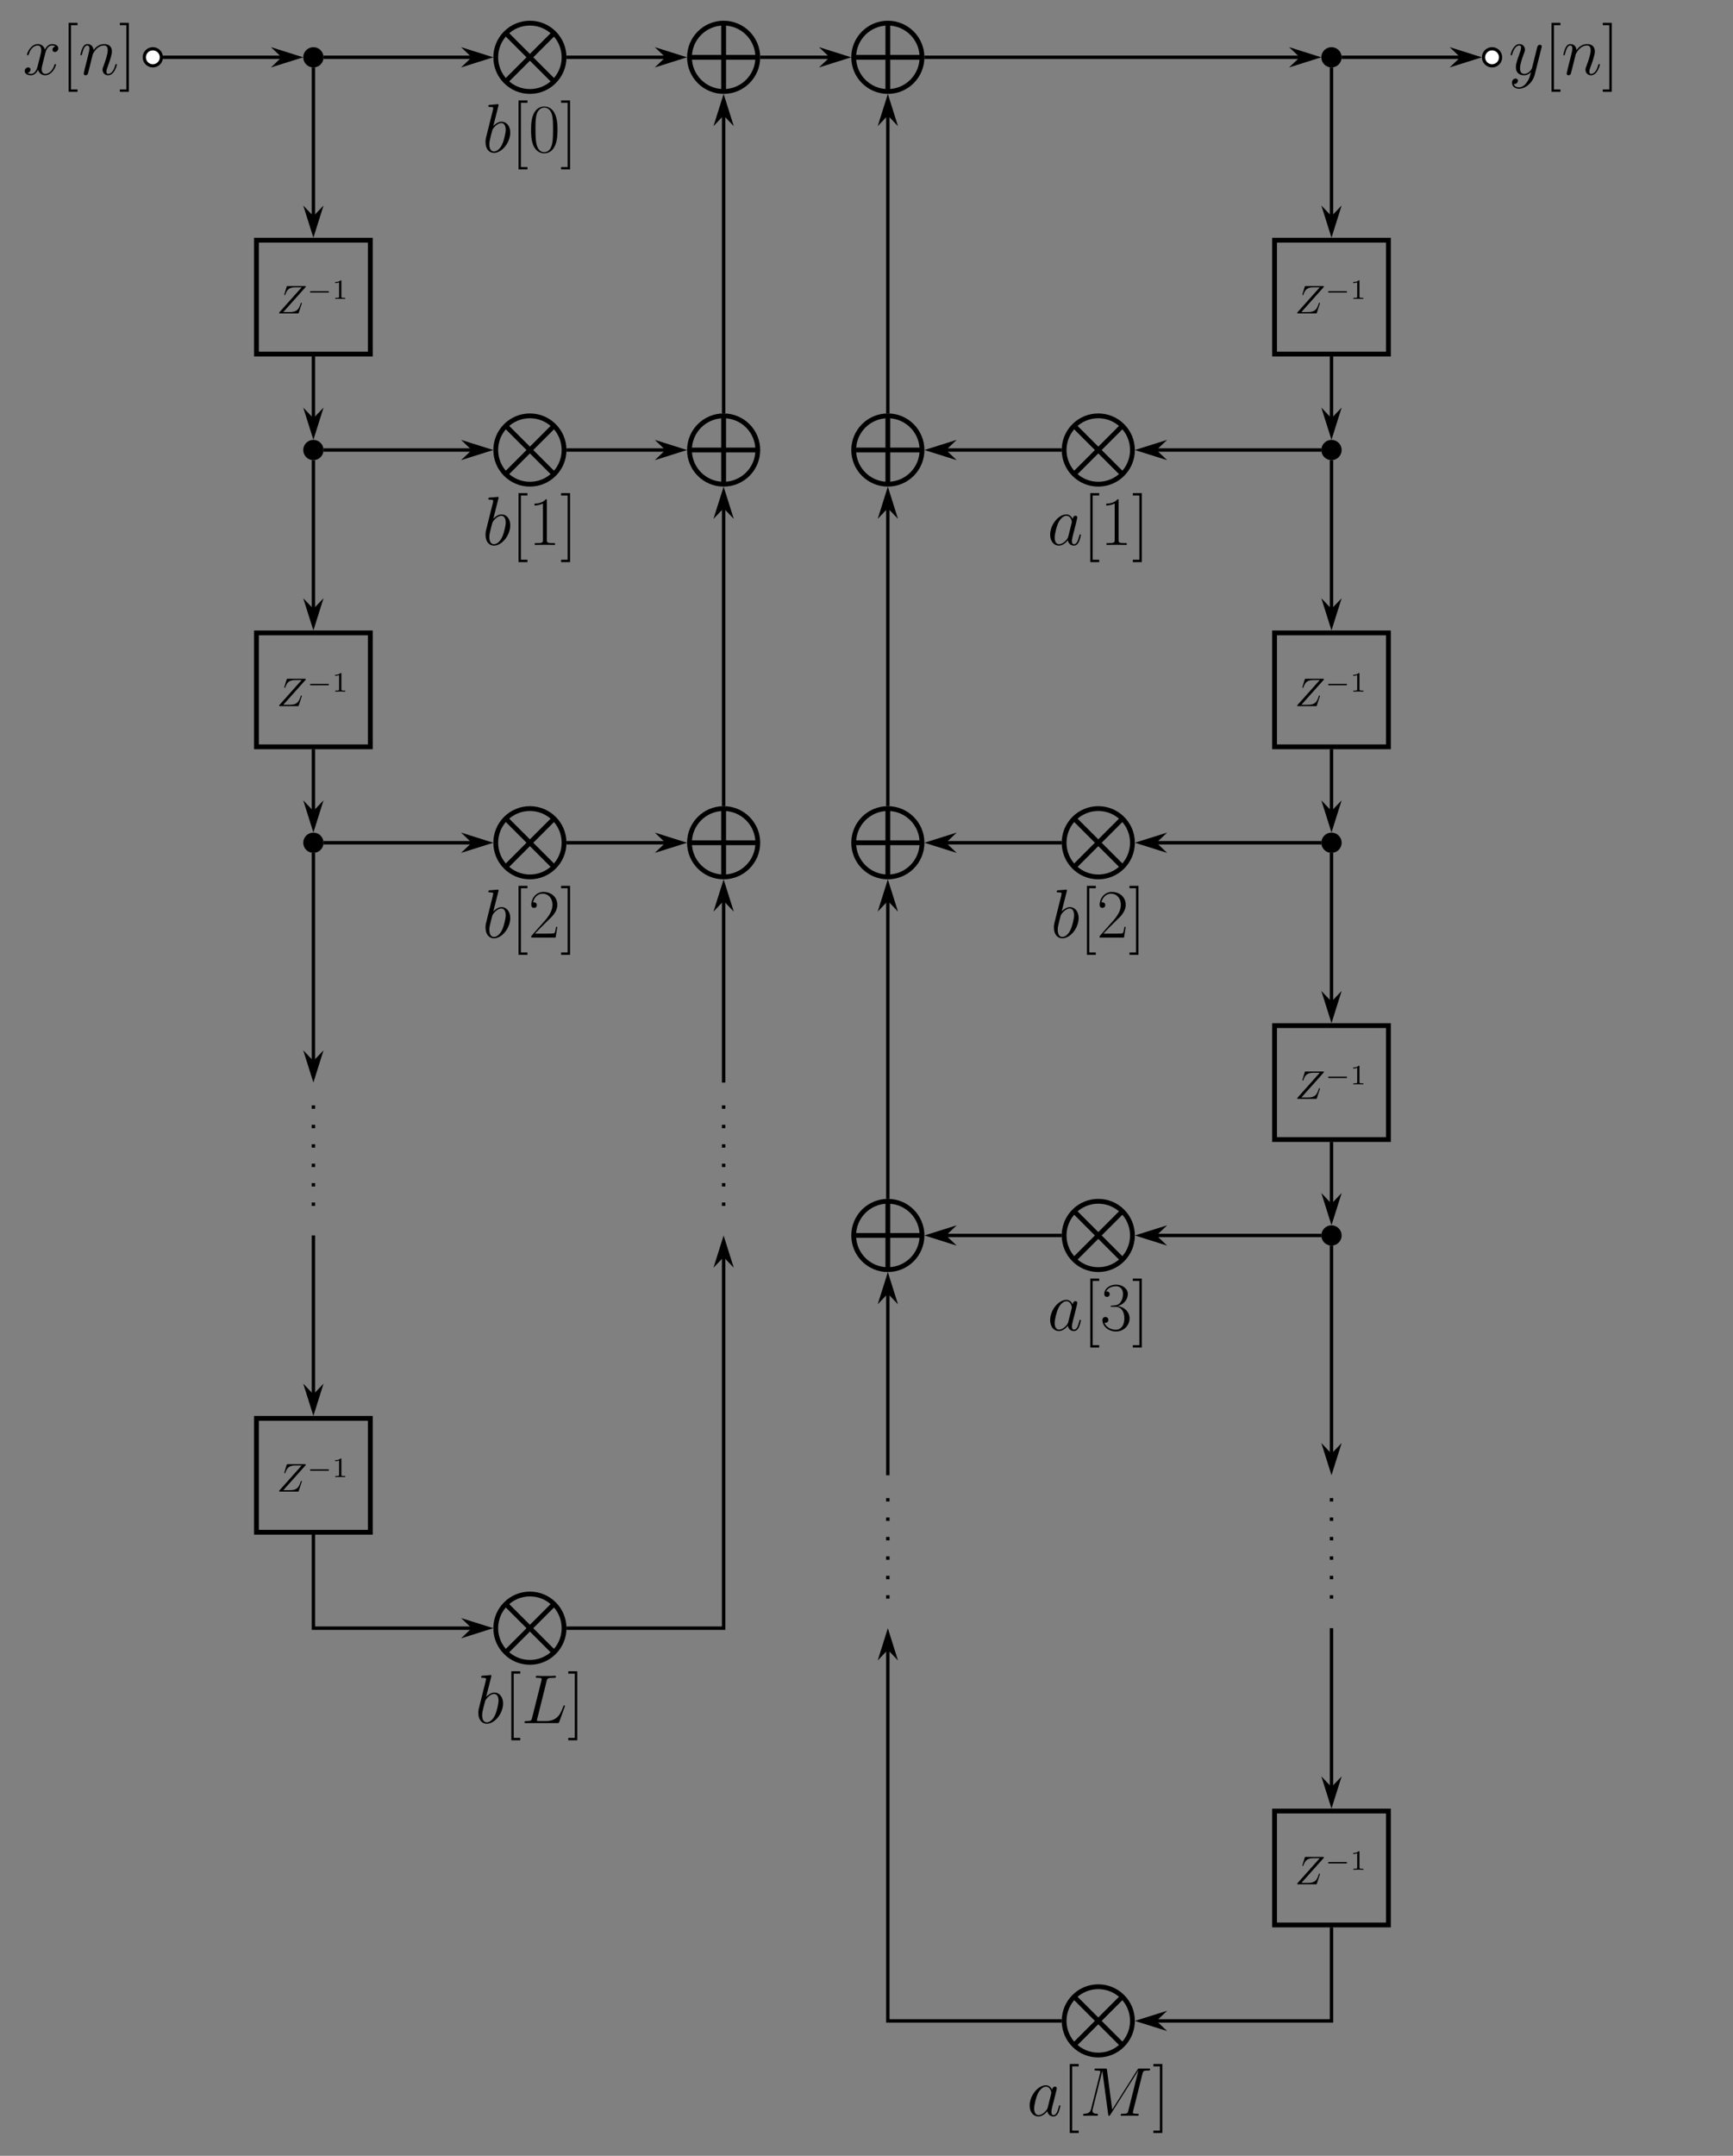 <?xml version="1.0" encoding="UTF-8"?>
<svg xmlns="http://www.w3.org/2000/svg" xmlns:xlink="http://www.w3.org/1999/xlink" width="431.428pt" height="536.477pt" viewBox="0 0 431.428 536.477" version="1.1">
<rect x="0" y="0" width="431.428" height="536.477" fill="#808080" stroke="none"/>
<defs>
<g>
<symbol overflow="visible" id="glyph0-0">
<path style="stroke:none;" d=""/>
</symbol>
<symbol overflow="visible" id="glyph0-1">
<path style="stroke:none;" d="M 8.156 -7.031 C 7.609 -6.922 7.406 -6.516 7.406 -6.188 C 7.406 -5.766 7.734 -5.625 7.969 -5.625 C 8.484 -5.625 8.844 -6.078 8.844 -6.547 C 8.844 -7.266 8.031 -7.594 7.297 -7.594 C 6.25 -7.594 5.672 -6.562 5.516 -6.234 C 5.109 -7.531 4.047 -7.594 3.734 -7.594 C 1.984 -7.594 1.047 -5.344 1.047 -4.953 C 1.047 -4.891 1.125 -4.797 1.234 -4.797 C 1.375 -4.797 1.406 -4.906 1.453 -4.969 C 2.031 -6.891 3.188 -7.25 3.688 -7.25 C 4.453 -7.25 4.609 -6.531 4.609 -6.109 C 4.609 -5.734 4.516 -5.344 4.312 -4.516 L 3.719 -2.156 C 3.469 -1.125 2.969 -0.172 2.047 -0.172 C 1.969 -0.172 1.531 -0.172 1.172 -0.391 C 1.797 -0.516 1.922 -1.031 1.922 -1.234 C 1.922 -1.578 1.672 -1.797 1.344 -1.797 C 0.938 -1.797 0.484 -1.422 0.484 -0.875 C 0.484 -0.156 1.297 0.172 2.031 0.172 C 2.859 0.172 3.438 -0.484 3.812 -1.188 C 4.078 -0.172 4.938 0.172 5.578 0.172 C 7.328 0.172 8.266 -2.078 8.266 -2.469 C 8.266 -2.547 8.203 -2.625 8.094 -2.625 C 7.938 -2.625 7.922 -2.531 7.875 -2.391 C 7.406 -0.875 6.406 -0.172 5.625 -0.172 C 5.031 -0.172 4.703 -0.625 4.703 -1.328 C 4.703 -1.703 4.766 -1.984 5.047 -3.109 L 5.641 -5.453 C 5.906 -6.484 6.484 -7.25 7.281 -7.25 C 7.312 -7.25 7.797 -7.25 8.156 -7.031 Z M 8.156 -7.031 "/>
</symbol>
<symbol overflow="visible" id="glyph0-2">
<path style="stroke:none;" d="M 3.547 -5.047 C 3.578 -5.141 4.016 -6.016 4.656 -6.562 C 5.094 -6.969 5.688 -7.25 6.359 -7.25 C 7.047 -7.25 7.281 -6.734 7.281 -6.047 C 7.281 -5.062 6.578 -3.094 6.234 -2.172 C 6.078 -1.75 5.984 -1.531 5.984 -1.219 C 5.984 -0.453 6.531 0.172 7.359 0.172 C 8.953 0.172 9.562 -2.359 9.562 -2.469 C 9.562 -2.547 9.484 -2.625 9.391 -2.625 C 9.234 -2.625 9.219 -2.562 9.125 -2.266 C 8.734 -0.859 8.078 -0.172 7.406 -0.172 C 7.234 -0.172 6.953 -0.188 6.953 -0.734 C 6.953 -1.172 7.141 -1.688 7.25 -1.922 C 7.594 -2.875 8.312 -4.797 8.312 -5.781 C 8.312 -6.812 7.719 -7.594 6.406 -7.594 C 4.875 -7.594 4.062 -6.516 3.75 -6.078 C 3.703 -7.062 3 -7.594 2.234 -7.594 C 1.688 -7.594 1.312 -7.266 1.016 -6.688 C 0.703 -6.062 0.469 -5.031 0.469 -4.953 C 0.469 -4.891 0.531 -4.797 0.656 -4.797 C 0.797 -4.797 0.812 -4.828 0.906 -5.219 C 1.188 -6.266 1.5 -7.25 2.188 -7.25 C 2.578 -7.25 2.719 -6.969 2.719 -6.453 C 2.719 -6.078 2.547 -5.406 2.422 -4.875 L 1.953 -3.016 C 1.875 -2.688 1.688 -1.906 1.594 -1.594 C 1.484 -1.156 1.297 -0.344 1.297 -0.266 C 1.297 -0.016 1.484 0.172 1.734 0.172 C 1.953 0.172 2.188 0.062 2.328 -0.188 C 2.359 -0.281 2.516 -0.875 2.594 -1.219 L 2.984 -2.766 Z M 3.547 -5.047 "/>
</symbol>
<symbol overflow="visible" id="glyph0-3">
<path style="stroke:none;" d="M 3.984 -11.516 C 4 -11.594 4.031 -11.688 4.031 -11.781 C 4.031 -11.953 3.859 -11.953 3.828 -11.953 C 3.812 -11.953 3.188 -11.891 2.875 -11.859 C 2.578 -11.844 2.328 -11.812 2.016 -11.797 C 1.594 -11.766 1.484 -11.75 1.484 -11.438 C 1.484 -11.266 1.656 -11.266 1.828 -11.266 C 2.703 -11.266 2.703 -11.109 2.703 -10.938 C 2.703 -10.812 2.562 -10.312 2.5 -10 L 2.078 -8.344 C 1.906 -7.656 0.938 -3.75 0.859 -3.438 C 0.781 -3.016 0.781 -2.719 0.781 -2.5 C 0.781 -0.734 1.75 0.172 2.875 0.172 C 4.875 0.172 6.938 -2.391 6.938 -4.891 C 6.938 -6.469 6.047 -7.594 4.75 -7.594 C 3.859 -7.594 3.047 -6.859 2.719 -6.516 Z M 2.891 -0.172 C 2.344 -0.172 1.734 -0.578 1.734 -1.922 C 1.734 -2.5 1.797 -2.828 2.094 -4.031 C 2.156 -4.25 2.422 -5.359 2.5 -5.578 C 2.531 -5.719 3.547 -7.25 4.719 -7.25 C 5.469 -7.25 5.812 -6.484 5.812 -5.594 C 5.812 -4.766 5.344 -2.828 4.906 -1.922 C 4.484 -1 3.688 -0.172 2.891 -0.172 Z M 2.891 -0.172 "/>
</symbol>
<symbol overflow="visible" id="glyph0-4">
<path style="stroke:none;" d="M 4.531 1.922 C 4.062 2.578 3.391 3.172 2.547 3.172 C 2.344 3.172 1.516 3.141 1.25 2.344 C 1.312 2.359 1.391 2.359 1.422 2.359 C 1.953 2.359 2.297 1.906 2.297 1.516 C 2.297 1.125 1.969 0.984 1.703 0.984 C 1.422 0.984 0.828 1.188 0.828 2.031 C 0.828 2.906 1.562 3.516 2.547 3.516 C 4.266 3.516 6.016 1.922 6.484 0.016 L 8.172 -6.703 C 8.203 -6.781 8.234 -6.891 8.234 -6.984 C 8.234 -7.25 8.031 -7.422 7.766 -7.422 C 7.609 -7.422 7.25 -7.359 7.109 -6.828 L 5.844 -1.781 C 5.75 -1.469 5.75 -1.422 5.609 -1.234 C 5.266 -0.75 4.703 -0.172 3.875 -0.172 C 2.906 -0.172 2.828 -1.125 2.828 -1.578 C 2.828 -2.562 3.281 -3.891 3.75 -5.125 C 3.938 -5.625 4.047 -5.875 4.047 -6.219 C 4.047 -6.938 3.531 -7.594 2.688 -7.594 C 1.109 -7.594 0.469 -5.094 0.469 -4.953 C 0.469 -4.891 0.531 -4.797 0.656 -4.797 C 0.812 -4.797 0.828 -4.875 0.891 -5.109 C 1.312 -6.562 1.969 -7.25 2.641 -7.25 C 2.797 -7.25 3.078 -7.25 3.078 -6.688 C 3.078 -6.234 2.891 -5.734 2.641 -5.078 C 1.797 -2.828 1.797 -2.25 1.797 -1.844 C 1.797 -0.203 2.969 0.172 3.828 0.172 C 4.328 0.172 4.938 0.016 5.547 -0.625 L 5.562 -0.609 C 5.297 0.406 5.125 1.078 4.531 1.922 Z M 4.531 1.922 "/>
</symbol>
<symbol overflow="visible" id="glyph0-5">
<path style="stroke:none;" d="M 5.188 -2.047 C 5.094 -1.75 5.094 -1.719 4.859 -1.391 C 4.484 -0.906 3.719 -0.172 2.906 -0.172 C 2.203 -0.172 1.812 -0.812 1.812 -1.828 C 1.812 -2.766 2.344 -4.703 2.672 -5.422 C 3.25 -6.625 4.062 -7.25 4.734 -7.25 C 5.875 -7.25 6.094 -5.844 6.094 -5.703 C 6.094 -5.688 6.047 -5.453 6.031 -5.422 Z M 6.281 -6.453 C 6.094 -6.906 5.625 -7.594 4.734 -7.594 C 2.797 -7.594 0.688 -5.078 0.688 -2.531 C 0.688 -0.828 1.688 0.172 2.859 0.172 C 3.812 0.172 4.609 -0.562 5.094 -1.141 C 5.266 -0.125 6.078 0.172 6.594 0.172 C 7.109 0.172 7.531 -0.141 7.828 -0.75 C 8.109 -1.344 8.344 -2.391 8.344 -2.469 C 8.344 -2.547 8.281 -2.625 8.172 -2.625 C 8.031 -2.625 8 -2.531 7.938 -2.266 C 7.672 -1.25 7.359 -0.172 6.641 -0.172 C 6.141 -0.172 6.109 -0.625 6.109 -0.969 C 6.109 -1.359 6.172 -1.547 6.312 -2.219 C 6.438 -2.656 6.531 -3.031 6.656 -3.531 C 7.297 -6.109 7.453 -6.734 7.453 -6.828 C 7.453 -7.078 7.266 -7.266 7.016 -7.266 C 6.453 -7.266 6.312 -6.656 6.281 -6.453 Z M 6.281 -6.453 "/>
</symbol>
<symbol overflow="visible" id="glyph0-6">
<path style="stroke:none;" d="M 6.312 -10.438 C 6.469 -11.094 6.531 -11.266 8.047 -11.266 C 8.5 -11.266 8.625 -11.266 8.625 -11.594 C 8.625 -11.766 8.438 -11.766 8.375 -11.766 C 8.031 -11.766 7.625 -11.719 7.281 -11.719 L 4.969 -11.719 C 4.656 -11.719 4.266 -11.766 3.938 -11.766 C 3.812 -11.766 3.609 -11.766 3.609 -11.438 C 3.609 -11.266 3.766 -11.266 4.031 -11.266 C 5.078 -11.266 5.078 -11.125 5.078 -10.938 C 5.078 -10.906 5.078 -10.797 5.016 -10.531 L 2.688 -1.281 C 2.531 -0.672 2.5 -0.5 1.297 -0.5 C 0.969 -0.5 0.797 -0.5 0.797 -0.188 C 0.797 0 0.891 0 1.234 0 L 8.953 0 C 9.328 0 9.344 -0.016 9.469 -0.328 L 10.797 -4 C 10.828 -4.078 10.859 -4.188 10.859 -4.234 C 10.859 -4.344 10.781 -4.406 10.688 -4.406 C 10.672 -4.406 10.594 -4.406 10.562 -4.344 C 10.516 -4.328 10.516 -4.281 10.391 -3.953 C 9.828 -2.438 9.062 -0.5 6.141 -0.5 L 4.5 -0.5 C 4.25 -0.5 4.219 -0.5 4.109 -0.516 C 3.922 -0.531 3.906 -0.562 3.906 -0.703 C 3.906 -0.828 3.938 -0.938 3.984 -1.078 Z M 6.312 -10.438 "/>
</symbol>
<symbol overflow="visible" id="glyph0-7">
<path style="stroke:none;" d="M 15.641 -10.5 C 15.797 -11.094 15.828 -11.266 17.047 -11.266 C 17.375 -11.266 17.531 -11.266 17.531 -11.594 C 17.531 -11.766 17.406 -11.766 17.078 -11.766 L 15.016 -11.766 C 14.578 -11.766 14.562 -11.75 14.375 -11.469 L 8.094 -1.531 L 6.797 -11.375 C 6.75 -11.766 6.734 -11.766 6.281 -11.766 L 4.156 -11.766 C 3.828 -11.766 3.672 -11.766 3.672 -11.438 C 3.672 -11.266 3.828 -11.266 4.078 -11.266 C 5.125 -11.266 5.125 -11.125 5.125 -10.938 C 5.125 -10.906 5.125 -10.797 5.062 -10.531 L 2.859 -1.75 C 2.656 -0.938 2.25 -0.547 1.109 -0.5 C 1.047 -0.5 0.844 -0.484 0.844 -0.188 C 0.844 0 1 0 1.062 0 C 1.406 0 2.297 -0.031 2.641 -0.031 L 3.469 -0.031 C 3.703 -0.031 4 0 4.234 0 C 4.359 0 4.547 0 4.547 -0.328 C 4.547 -0.484 4.375 -0.5 4.312 -0.5 C 3.734 -0.516 3.188 -0.625 3.188 -1.234 C 3.188 -1.406 3.188 -1.422 3.25 -1.672 L 5.625 -11.156 L 5.641 -11.156 L 7.078 -0.469 C 7.125 -0.047 7.141 0 7.297 0 C 7.484 0 7.578 -0.141 7.656 -0.297 L 14.578 -11.25 L 14.609 -11.25 L 12.109 -1.281 C 11.953 -0.672 11.922 -0.5 10.703 -0.5 C 10.391 -0.5 10.203 -0.5 10.203 -0.188 C 10.203 0 10.359 0 10.469 0 C 10.766 0 11.109 -0.031 11.406 -0.031 L 13.438 -0.031 C 13.719 -0.031 14.078 0 14.375 0 C 14.516 0 14.703 0 14.703 -0.328 C 14.703 -0.5 14.547 -0.5 14.297 -0.5 C 13.234 -0.5 13.234 -0.641 13.234 -0.812 C 13.234 -0.828 13.234 -0.953 13.281 -1.078 Z M 15.641 -10.5 "/>
</symbol>
<symbol overflow="visible" id="glyph1-0">
<path style="stroke:none;" d=""/>
</symbol>
<symbol overflow="visible" id="glyph1-1">
<path style="stroke:none;" d="M 4.047 4.281 L 4.047 3.688 L 2.422 3.688 L 2.422 -12.297 L 4.047 -12.297 L 4.047 -12.891 L 1.828 -12.891 L 1.828 4.281 Z M 4.047 4.281 "/>
</symbol>
<symbol overflow="visible" id="glyph1-2">
<path style="stroke:none;" d="M 2.469 -12.891 L 0.234 -12.891 L 0.234 -12.297 L 1.859 -12.297 L 1.859 3.688 L 0.234 3.688 L 0.234 4.281 L 2.469 4.281 Z M 2.469 -12.891 "/>
</symbol>
<symbol overflow="visible" id="glyph1-3">
<path style="stroke:none;" d="M 7.234 -5.531 C 7.234 -6.578 7.219 -8.375 6.484 -9.75 C 5.859 -10.953 4.844 -11.375 3.938 -11.375 C 3.109 -11.375 2.062 -11 1.406 -9.766 C 0.719 -8.469 0.656 -6.875 0.656 -5.531 C 0.656 -4.547 0.672 -3.047 1.203 -1.734 C 1.953 0.031 3.266 0.281 3.938 0.281 C 4.734 0.281 5.938 -0.047 6.641 -1.688 C 7.156 -2.875 7.234 -4.266 7.234 -5.531 Z M 3.938 0 C 2.844 0 2.188 -0.953 1.953 -2.25 C 1.75 -3.266 1.75 -4.75 1.75 -5.719 C 1.75 -7.047 1.75 -8.141 1.984 -9.188 C 2.312 -10.656 3.266 -11.109 3.938 -11.109 C 4.656 -11.109 5.562 -10.641 5.891 -9.234 C 6.109 -8.25 6.125 -7.094 6.125 -5.719 C 6.125 -4.594 6.125 -3.219 5.922 -2.203 C 5.562 -0.328 4.547 0 3.938 0 Z M 3.938 0 "/>
</symbol>
<symbol overflow="visible" id="glyph1-4">
<path style="stroke:none;" d="M 4.578 -11 C 4.578 -11.359 4.562 -11.375 4.328 -11.375 C 3.656 -10.578 2.641 -10.312 1.672 -10.281 C 1.625 -10.281 1.531 -10.281 1.516 -10.25 C 1.5 -10.203 1.5 -10.172 1.5 -9.812 C 2.031 -9.812 2.922 -9.922 3.609 -10.328 L 3.609 -1.25 C 3.609 -0.656 3.578 -0.453 2.094 -0.453 L 1.578 -0.453 L 1.578 0 C 2.406 -0.016 3.266 -0.031 4.094 -0.031 C 4.922 -0.031 5.781 -0.016 6.609 0 L 6.609 -0.453 L 6.094 -0.453 C 4.609 -0.453 4.578 -0.641 4.578 -1.25 Z M 4.578 -11 "/>
</symbol>
<symbol overflow="visible" id="glyph1-5">
<path style="stroke:none;" d="M 7.188 -2.672 L 6.875 -2.672 C 6.703 -1.453 6.562 -1.234 6.484 -1.141 C 6.406 -1 5.172 -1 4.922 -1 L 1.625 -1 C 2.234 -1.672 3.438 -2.891 4.906 -4.312 C 5.953 -5.297 7.188 -6.469 7.188 -8.172 C 7.188 -10.203 5.562 -11.375 3.75 -11.375 C 1.859 -11.375 0.703 -9.719 0.703 -8.156 C 0.703 -7.484 1.203 -7.406 1.406 -7.406 C 1.578 -7.406 2.094 -7.5 2.094 -8.109 C 2.094 -8.641 1.656 -8.797 1.406 -8.797 C 1.312 -8.797 1.203 -8.781 1.141 -8.75 C 1.469 -10.203 2.469 -10.938 3.516 -10.938 C 5.016 -10.938 5.984 -9.75 5.984 -8.172 C 5.984 -6.688 5.109 -5.391 4.125 -4.266 L 0.703 -0.391 L 0.703 0 L 6.766 0 Z M 7.188 -2.672 "/>
</symbol>
<symbol overflow="visible" id="glyph1-6">
<path style="stroke:none;" d="M 3.812 -5.859 C 5.344 -5.859 6.016 -4.531 6.016 -3 C 6.016 -0.938 4.906 -0.141 3.906 -0.141 C 3 -0.141 1.516 -0.578 1.047 -1.906 C 1.141 -1.875 1.219 -1.875 1.312 -1.875 C 1.719 -1.875 2.031 -2.156 2.031 -2.594 C 2.031 -3.094 1.656 -3.328 1.312 -3.328 C 1.016 -3.328 0.562 -3.188 0.562 -2.547 C 0.562 -0.969 2.125 0.281 3.938 0.281 C 5.859 0.281 7.312 -1.219 7.312 -2.984 C 7.312 -4.656 5.938 -5.859 4.312 -6.047 C 5.609 -6.312 6.875 -7.484 6.875 -9.062 C 6.875 -10.406 5.516 -11.375 3.953 -11.375 C 2.391 -11.375 1.016 -10.422 1.016 -9.047 C 1.016 -8.438 1.469 -8.328 1.688 -8.328 C 2.047 -8.328 2.359 -8.562 2.359 -9 C 2.359 -9.453 2.047 -9.672 1.688 -9.672 C 1.625 -9.672 1.531 -9.672 1.469 -9.641 C 1.969 -10.781 3.328 -10.984 3.922 -10.984 C 4.531 -10.984 5.672 -10.688 5.672 -9.047 C 5.672 -8.562 5.594 -7.703 5.016 -6.938 C 4.5 -6.266 3.906 -6.234 3.344 -6.188 C 3.25 -6.188 2.859 -6.141 2.797 -6.141 C 2.672 -6.125 2.594 -6.109 2.594 -5.984 C 2.594 -5.875 2.625 -5.859 2.969 -5.859 Z M 3.812 -5.859 "/>
</symbol>
<symbol overflow="visible" id="glyph2-0">
<path style="stroke:none;" d=""/>
</symbol>
<symbol overflow="visible" id="glyph2-1">
<path style="stroke:none;" d="M 7.172 -6.562 C 7.188 -6.609 7.203 -6.656 7.203 -6.719 C 7.203 -6.812 7.156 -6.812 6.953 -6.812 L 2.75 -6.812 C 2.516 -6.812 2.5 -6.797 2.438 -6.609 L 1.891 -4.812 C 1.875 -4.766 1.859 -4.688 1.859 -4.672 C 1.859 -4.672 1.859 -4.562 1.984 -4.562 C 2.078 -4.562 2.094 -4.641 2.109 -4.672 C 2.5 -5.844 3.016 -6.5 4.562 -6.5 L 6.188 -6.5 L 0.625 -0.266 C 0.625 -0.266 0.578 -0.125 0.578 -0.094 C 0.578 0 0.641 0 0.828 0 L 5.156 0 C 5.406 0 5.406 -0.016 5.469 -0.203 L 6.188 -2.406 C 6.188 -2.438 6.219 -2.516 6.219 -2.547 C 6.219 -2.609 6.188 -2.656 6.094 -2.656 C 6 -2.656 5.984 -2.625 5.922 -2.406 C 5.484 -1.062 5 -0.344 3.312 -0.344 L 1.609 -0.344 Z M 7.172 -6.562 "/>
</symbol>
<symbol overflow="visible" id="glyph3-0">
<path style="stroke:none;" d=""/>
</symbol>
<symbol overflow="visible" id="glyph3-1">
<path style="stroke:none;" d="M 5.188 -1.578 C 5.297 -1.578 5.469 -1.578 5.469 -1.734 C 5.469 -1.922 5.297 -1.922 5.188 -1.922 L 1.031 -1.922 C 0.922 -1.922 0.75 -1.922 0.75 -1.75 C 0.75 -1.578 0.906 -1.578 1.031 -1.578 Z M 5.188 -1.578 "/>
</symbol>
<symbol overflow="visible" id="glyph4-0">
<path style="stroke:none;" d=""/>
</symbol>
<symbol overflow="visible" id="glyph4-1">
<path style="stroke:none;" d="M 2.328 -4.438 C 2.328 -4.625 2.328 -4.625 2.125 -4.625 C 1.672 -4.188 1.047 -4.188 0.766 -4.188 L 0.766 -3.938 C 0.922 -3.938 1.391 -3.938 1.766 -4.125 L 1.766 -0.578 C 1.766 -0.344 1.766 -0.25 1.078 -0.25 L 0.812 -0.25 L 0.812 0 C 0.938 0 1.797 -0.031 2.047 -0.031 C 2.266 -0.031 3.141 0 3.297 0 L 3.297 -0.25 L 3.031 -0.25 C 2.328 -0.25 2.328 -0.344 2.328 -0.578 Z M 2.328 -4.438 "/>
</symbol>
</g>
<clipPath id="clip1">
  <path d="M 123 5 L 141 5 L 141 23 L 123 23 Z M 123 5 "/>
</clipPath>
<clipPath id="clip2">
  <path d="M 140.422 14.262 C 140.422 9.566 136.613 5.758 131.918 5.758 C 127.223 5.758 123.414 9.566 123.414 14.262 C 123.414 18.957 127.223 22.766 131.918 22.766 C 136.613 22.766 140.422 18.957 140.422 14.262 Z M 140.422 14.262 "/>
</clipPath>
<clipPath id="clip3">
  <path d="M 171 5 L 189 5 L 189 23 L 171 23 Z M 171 5 "/>
</clipPath>
<clipPath id="clip4">
  <path d="M 188.652 14.262 C 188.652 9.566 184.844 5.758 180.148 5.758 C 175.449 5.758 171.645 9.566 171.645 14.262 C 171.645 18.957 175.449 22.766 180.148 22.766 C 184.844 22.766 188.652 18.957 188.652 14.262 Z M 188.652 14.262 "/>
</clipPath>
<clipPath id="clip5">
  <path d="M 212 5 L 230 5 L 230 23 L 212 23 Z M 212 5 "/>
</clipPath>
<clipPath id="clip6">
  <path d="M 229.531 14.262 C 229.531 9.566 225.723 5.758 221.027 5.758 C 216.332 5.758 212.523 9.566 212.523 14.262 C 212.523 18.957 216.332 22.766 221.027 22.766 C 225.723 22.766 229.531 18.957 229.531 14.262 Z M 229.531 14.262 "/>
</clipPath>
<clipPath id="clip7">
  <path d="M 123 103 L 141 103 L 141 121 L 123 121 Z M 123 103 "/>
</clipPath>
<clipPath id="clip8">
  <path d="M 140.422 111.988 C 140.422 107.293 136.613 103.484 131.918 103.484 C 127.223 103.484 123.414 107.293 123.414 111.988 C 123.414 116.688 127.223 120.492 131.918 120.492 C 136.613 120.492 140.422 116.688 140.422 111.988 Z M 140.422 111.988 "/>
</clipPath>
<clipPath id="clip9">
  <path d="M 171 103 L 189 103 L 189 121 L 171 121 Z M 171 103 "/>
</clipPath>
<clipPath id="clip10">
  <path d="M 188.652 111.988 C 188.652 107.293 184.844 103.484 180.148 103.484 C 175.449 103.484 171.645 107.293 171.645 111.988 C 171.645 116.688 175.449 120.492 180.148 120.492 C 184.844 120.492 188.652 116.688 188.652 111.988 Z M 188.652 111.988 "/>
</clipPath>
<clipPath id="clip11">
  <path d="M 212 103 L 230 103 L 230 121 L 212 121 Z M 212 103 "/>
</clipPath>
<clipPath id="clip12">
  <path d="M 229.531 111.988 C 229.531 107.293 225.723 103.484 221.027 103.484 C 216.332 103.484 212.523 107.293 212.523 111.988 C 212.523 116.688 216.332 120.492 221.027 120.492 C 225.723 120.492 229.531 116.688 229.531 111.988 Z M 229.531 111.988 "/>
</clipPath>
<clipPath id="clip13">
  <path d="M 264 103 L 282 103 L 282 121 L 264 121 Z M 264 103 "/>
</clipPath>
<clipPath id="clip14">
  <path d="M 281.922 111.988 C 281.922 107.293 278.113 103.484 273.414 103.484 C 268.719 103.484 264.91 107.293 264.91 111.988 C 264.91 116.688 268.719 120.492 273.414 120.492 C 278.113 120.492 281.922 116.688 281.922 111.988 Z M 281.922 111.988 "/>
</clipPath>
<clipPath id="clip15">
  <path d="M 123 201 L 141 201 L 141 219 L 123 219 Z M 123 201 "/>
</clipPath>
<clipPath id="clip16">
  <path d="M 140.422 209.719 C 140.422 205.023 136.613 201.215 131.918 201.215 C 127.223 201.215 123.414 205.023 123.414 209.719 C 123.414 214.414 127.223 218.223 131.918 218.223 C 136.613 218.223 140.422 214.414 140.422 209.719 Z M 140.422 209.719 "/>
</clipPath>
<clipPath id="clip17">
  <path d="M 171 201 L 189 201 L 189 219 L 171 219 Z M 171 201 "/>
</clipPath>
<clipPath id="clip18">
  <path d="M 188.652 209.719 C 188.652 205.023 184.844 201.215 180.148 201.215 C 175.449 201.215 171.645 205.023 171.645 209.719 C 171.645 214.414 175.449 218.223 180.148 218.223 C 184.844 218.223 188.652 214.414 188.652 209.719 Z M 188.652 209.719 "/>
</clipPath>
<clipPath id="clip19">
  <path d="M 212 201 L 230 201 L 230 219 L 212 219 Z M 212 201 "/>
</clipPath>
<clipPath id="clip20">
  <path d="M 229.531 209.719 C 229.531 205.023 225.723 201.215 221.027 201.215 C 216.332 201.215 212.523 205.023 212.523 209.719 C 212.523 214.414 216.332 218.223 221.027 218.223 C 225.723 218.223 229.531 214.414 229.531 209.719 Z M 229.531 209.719 "/>
</clipPath>
<clipPath id="clip21">
  <path d="M 264 201 L 282 201 L 282 219 L 264 219 Z M 264 201 "/>
</clipPath>
<clipPath id="clip22">
  <path d="M 281.922 209.719 C 281.922 205.023 278.113 201.215 273.414 201.215 C 268.719 201.215 264.91 205.023 264.91 209.719 C 264.91 214.414 268.719 218.223 273.414 218.223 C 278.113 218.223 281.922 214.414 281.922 209.719 Z M 281.922 209.719 "/>
</clipPath>
<clipPath id="clip23">
  <path d="M 212 298 L 230 298 L 230 316 L 212 316 Z M 212 298 "/>
</clipPath>
<clipPath id="clip24">
  <path d="M 229.531 307.445 C 229.531 302.75 225.723 298.941 221.027 298.941 C 216.332 298.941 212.523 302.75 212.523 307.445 C 212.523 312.145 216.332 315.949 221.027 315.949 C 225.723 315.949 229.531 312.145 229.531 307.445 Z M 229.531 307.445 "/>
</clipPath>
<clipPath id="clip25">
  <path d="M 264 298 L 282 298 L 282 316 L 264 316 Z M 264 298 "/>
</clipPath>
<clipPath id="clip26">
  <path d="M 281.922 307.445 C 281.922 302.75 278.113 298.941 273.414 298.941 C 268.719 298.941 264.91 302.75 264.91 307.445 C 264.91 312.145 268.719 315.949 273.414 315.949 C 278.113 315.949 281.922 312.145 281.922 307.445 Z M 281.922 307.445 "/>
</clipPath>
<clipPath id="clip27">
  <path d="M 123 396 L 141 396 L 141 414 L 123 414 Z M 123 396 "/>
</clipPath>
<clipPath id="clip28">
  <path d="M 140.422 405.176 C 140.422 400.48 136.613 396.672 131.918 396.672 C 127.223 396.672 123.414 400.48 123.414 405.176 C 123.414 409.871 127.223 413.68 131.918 413.68 C 136.613 413.68 140.422 409.871 140.422 405.176 Z M 140.422 405.176 "/>
</clipPath>
<clipPath id="clip29">
  <path d="M 264 494 L 282 494 L 282 512 L 264 512 Z M 264 494 "/>
</clipPath>
<clipPath id="clip30">
  <path d="M 281.922 502.902 C 281.922 498.207 278.113 494.398 273.414 494.398 C 268.719 494.398 264.91 498.207 264.91 502.902 C 264.91 507.602 268.719 511.406 273.414 511.406 C 278.113 511.406 281.922 507.602 281.922 502.902 Z M 281.922 502.902 "/>
</clipPath>
</defs>
<g id="surface1">
<path style="fill-rule:nonzero;fill:rgb(100%,100%,100%);fill-opacity:1;stroke-width:0.797;stroke-linecap:butt;stroke-linejoin:miter;stroke:rgb(0%,0%,0%);stroke-opacity:1;stroke-miterlimit:10;" d="M 2.125 0 C 2.125 1.176 1.176 2.125 -0 2.125 C -1.176 2.125 -2.125 1.176 -2.125 0 C -2.125 -1.175 -1.176 -2.125 -0 -2.125 C 1.176 -2.125 2.125 -1.175 2.125 0 Z M 2.125 0 " transform="matrix(1,0,0,-1,38.047,14.262)"/>
<g style="fill:rgb(0%,0%,0%);fill-opacity:1;">
  <use xlink:href="#glyph0-1" x="5.669" y="18.565"/>
</g>
<g style="fill:rgb(0%,0%,0%);fill-opacity:1;">
  <use xlink:href="#glyph1-1" x="15.248" y="18.565"/>
</g>
<g style="fill:rgb(0%,0%,0%);fill-opacity:1;">
  <use xlink:href="#glyph0-2" x="19.546" y="18.565"/>
</g>
<g style="fill:rgb(0%,0%,0%);fill-opacity:1;">
  <use xlink:href="#glyph1-2" x="29.608" y="18.565"/>
</g>
<path style="fill-rule:nonzero;fill:rgb(0%,0%,0%);fill-opacity:1;stroke-width:0.797;stroke-linecap:butt;stroke-linejoin:miter;stroke:rgb(0%,0%,0%);stroke-opacity:1;stroke-miterlimit:10;" d="M 2.126 0 C 2.126 1.176 1.172 2.125 0.001 2.125 C -1.175 2.125 -2.124 1.176 -2.124 0 C -2.124 -1.175 -1.175 -2.125 0.001 -2.125 C 1.172 -2.125 2.126 -1.175 2.126 0 Z M 2.126 0 " transform="matrix(1,0,0,-1,78.019,14.262)"/>
<g clip-path="url(#clip1)" clip-rule="nonzero">
<g clip-path="url(#clip2)" clip-rule="nonzero">
<path style="fill:none;stroke-width:1.196;stroke-linecap:butt;stroke-linejoin:miter;stroke:rgb(0%,0%,0%);stroke-opacity:1;stroke-miterlimit:10;" d="M 8.504 -8.504 L -8.504 8.504 M -8.504 -8.504 L 8.504 8.504 " transform="matrix(1,0,0,-1,131.918,14.262)"/>
</g>
</g>
<path style="fill:none;stroke-width:1.196;stroke-linecap:butt;stroke-linejoin:miter;stroke:rgb(0%,0%,0%);stroke-opacity:1;stroke-miterlimit:10;" d="M 8.504 0 C 8.504 4.696 4.695 8.504 -0 8.504 C -4.695 8.504 -8.504 4.696 -8.504 0 C -8.504 -4.695 -4.695 -8.504 -0 -8.504 C 4.695 -8.504 8.504 -4.695 8.504 0 Z M 8.504 0 " transform="matrix(1,0,0,-1,131.918,14.262)"/>
<g style="fill:rgb(0%,0%,0%);fill-opacity:1;">
  <use xlink:href="#glyph0-3" x="120.089" y="37.876"/>
</g>
<g style="fill:rgb(0%,0%,0%);fill-opacity:1;">
  <use xlink:href="#glyph1-1" x="127.256" y="37.876"/>
  <use xlink:href="#glyph1-3" x="131.553" y="37.876"/>
  <use xlink:href="#glyph1-2" x="139.448" y="37.876"/>
</g>
<g clip-path="url(#clip3)" clip-rule="nonzero">
<g clip-path="url(#clip4)" clip-rule="nonzero">
<path style="fill:none;stroke-width:1.196;stroke-linecap:butt;stroke-linejoin:miter;stroke:rgb(0%,0%,0%);stroke-opacity:1;stroke-miterlimit:10;" d="M 8.505 0 L -8.502 0 M 0.001 -8.504 L 0.001 8.504 " transform="matrix(1,0,0,-1,180.147,14.262)"/>
</g>
</g>
<path style="fill:none;stroke-width:1.196;stroke-linecap:butt;stroke-linejoin:miter;stroke:rgb(0%,0%,0%);stroke-opacity:1;stroke-miterlimit:10;" d="M 8.505 0 C 8.505 4.696 4.697 8.504 0.001 8.504 C -4.698 8.504 -8.502 4.696 -8.502 0 C -8.502 -4.695 -4.698 -8.504 0.001 -8.504 C 4.697 -8.504 8.505 -4.695 8.505 0 Z M 8.505 0 " transform="matrix(1,0,0,-1,180.147,14.262)"/>
<g clip-path="url(#clip5)" clip-rule="nonzero">
<g clip-path="url(#clip6)" clip-rule="nonzero">
<path style="fill:none;stroke-width:1.196;stroke-linecap:butt;stroke-linejoin:miter;stroke:rgb(0%,0%,0%);stroke-opacity:1;stroke-miterlimit:10;" d="M 8.504 0 L -8.504 0 M 0 -8.504 L 0 8.504 " transform="matrix(1,0,0,-1,221.027,14.262)"/>
</g>
</g>
<path style="fill:none;stroke-width:1.196;stroke-linecap:butt;stroke-linejoin:miter;stroke:rgb(0%,0%,0%);stroke-opacity:1;stroke-miterlimit:10;" d="M 8.504 0 C 8.504 4.696 4.696 8.504 0 8.504 C -4.695 8.504 -8.504 4.696 -8.504 0 C -8.504 -4.695 -4.695 -8.504 0 -8.504 C 4.696 -8.504 8.504 -4.695 8.504 0 Z M 8.504 0 " transform="matrix(1,0,0,-1,221.027,14.262)"/>
<path style="fill-rule:nonzero;fill:rgb(0%,0%,0%);fill-opacity:1;stroke-width:0.797;stroke-linecap:butt;stroke-linejoin:miter;stroke:rgb(0%,0%,0%);stroke-opacity:1;stroke-miterlimit:10;" d="M 2.128 0 C 2.128 1.176 1.174 2.125 -0.001 2.125 C -1.173 2.125 -2.126 1.176 -2.126 0 C -2.126 -1.175 -1.173 -2.125 -0.001 -2.125 C 1.174 -2.125 2.128 -1.175 2.128 0 Z M 2.128 0 " transform="matrix(1,0,0,-1,331.474,14.262)"/>
<path style="fill-rule:nonzero;fill:rgb(100%,100%,100%);fill-opacity:1;stroke-width:0.797;stroke-linecap:butt;stroke-linejoin:miter;stroke:rgb(0%,0%,0%);stroke-opacity:1;stroke-miterlimit:10;" d="M 2.124 0 C 2.124 1.176 1.175 2.125 -0.001 2.125 C -1.173 2.125 -2.126 1.176 -2.126 0 C -2.126 -1.175 -1.173 -2.125 -0.001 -2.125 C 1.175 -2.125 2.124 -1.175 2.124 0 Z M 2.124 0 " transform="matrix(1,0,0,-1,371.446,14.262)"/>
<g style="fill:rgb(0%,0%,0%);fill-opacity:1;">
  <use xlink:href="#glyph0-4" x="375.587" y="18.565"/>
</g>
<g style="fill:rgb(0%,0%,0%);fill-opacity:1;">
  <use xlink:href="#glyph1-1" x="384.424" y="18.565"/>
</g>
<g style="fill:rgb(0%,0%,0%);fill-opacity:1;">
  <use xlink:href="#glyph0-2" x="388.722" y="18.565"/>
</g>
<g style="fill:rgb(0%,0%,0%);fill-opacity:1;">
  <use xlink:href="#glyph1-2" x="398.784" y="18.565"/>
</g>
<path style="fill:none;stroke-width:1.196;stroke-linecap:butt;stroke-linejoin:miter;stroke:rgb(0%,0%,0%);stroke-opacity:1;stroke-miterlimit:10;" d="M -14.175 -14.173 L 14.172 -14.173 L 14.172 14.174 L -14.175 14.174 Z M -14.175 -14.173 " transform="matrix(1,0,0,-1,78.019,73.944)"/>
<g style="fill:rgb(0%,0%,0%);fill-opacity:1;">
  <use xlink:href="#glyph2-1" x="68.915" y="77.999"/>
</g>
<g style="fill:rgb(0%,0%,0%);fill-opacity:1;">
  <use xlink:href="#glyph3-1" x="76.428" y="74.384"/>
</g>
<g style="fill:rgb(0%,0%,0%);fill-opacity:1;">
  <use xlink:href="#glyph4-1" x="82.655" y="74.384"/>
</g>
<path style="fill:none;stroke-width:1.196;stroke-linecap:butt;stroke-linejoin:miter;stroke:rgb(0%,0%,0%);stroke-opacity:1;stroke-miterlimit:10;" d="M -14.173 -14.173 L 14.174 -14.173 L 14.174 14.174 L -14.173 14.174 Z M -14.173 -14.173 " transform="matrix(1,0,0,-1,331.474,73.944)"/>
<g style="fill:rgb(0%,0%,0%);fill-opacity:1;">
  <use xlink:href="#glyph2-1" x="322.369" y="77.999"/>
</g>
<g style="fill:rgb(0%,0%,0%);fill-opacity:1;">
  <use xlink:href="#glyph3-1" x="329.882" y="74.384"/>
</g>
<g style="fill:rgb(0%,0%,0%);fill-opacity:1;">
  <use xlink:href="#glyph4-1" x="336.109" y="74.384"/>
</g>
<path style="fill-rule:nonzero;fill:rgb(0%,0%,0%);fill-opacity:1;stroke-width:0.797;stroke-linecap:butt;stroke-linejoin:miter;stroke:rgb(0%,0%,0%);stroke-opacity:1;stroke-miterlimit:10;" d="M 2.126 0.002 C 2.126 1.174 1.172 2.127 0.001 2.127 C -1.175 2.127 -2.124 1.174 -2.124 0.002 C -2.124 -1.174 -1.175 -2.127 0.001 -2.127 C 1.172 -2.127 2.126 -1.174 2.126 0.002 Z M 2.126 0.002 " transform="matrix(1,0,0,-1,78.019,111.99)"/>
<g clip-path="url(#clip7)" clip-rule="nonzero">
<g clip-path="url(#clip8)" clip-rule="nonzero">
<path style="fill:none;stroke-width:1.196;stroke-linecap:butt;stroke-linejoin:miter;stroke:rgb(0%,0%,0%);stroke-opacity:1;stroke-miterlimit:10;" d="M 8.504 -8.502 L -8.504 8.506 M -8.504 -8.502 L 8.504 8.506 " transform="matrix(1,0,0,-1,131.918,111.99)"/>
</g>
</g>
<path style="fill:none;stroke-width:1.196;stroke-linecap:butt;stroke-linejoin:miter;stroke:rgb(0%,0%,0%);stroke-opacity:1;stroke-miterlimit:10;" d="M 8.504 0.002 C 8.504 4.697 4.695 8.506 -0 8.506 C -4.695 8.506 -8.504 4.697 -8.504 0.002 C -8.504 -4.697 -4.695 -8.502 -0 -8.502 C 4.695 -8.502 8.504 -4.697 8.504 0.002 Z M 8.504 0.002 " transform="matrix(1,0,0,-1,131.918,111.99)"/>
<g style="fill:rgb(0%,0%,0%);fill-opacity:1;">
  <use xlink:href="#glyph0-3" x="120.089" y="135.605"/>
</g>
<g style="fill:rgb(0%,0%,0%);fill-opacity:1;">
  <use xlink:href="#glyph1-1" x="127.256" y="135.605"/>
  <use xlink:href="#glyph1-4" x="131.553" y="135.605"/>
  <use xlink:href="#glyph1-2" x="139.448" y="135.605"/>
</g>
<g clip-path="url(#clip9)" clip-rule="nonzero">
<g clip-path="url(#clip10)" clip-rule="nonzero">
<path style="fill:none;stroke-width:1.196;stroke-linecap:butt;stroke-linejoin:miter;stroke:rgb(0%,0%,0%);stroke-opacity:1;stroke-miterlimit:10;" d="M 8.505 0.002 L -8.502 0.002 M 0.001 -8.502 L 0.001 8.506 " transform="matrix(1,0,0,-1,180.147,111.99)"/>
</g>
</g>
<path style="fill:none;stroke-width:1.196;stroke-linecap:butt;stroke-linejoin:miter;stroke:rgb(0%,0%,0%);stroke-opacity:1;stroke-miterlimit:10;" d="M 8.505 0.002 C 8.505 4.697 4.697 8.506 0.001 8.506 C -4.698 8.506 -8.502 4.697 -8.502 0.002 C -8.502 -4.697 -4.698 -8.502 0.001 -8.502 C 4.697 -8.502 8.505 -4.697 8.505 0.002 Z M 8.505 0.002 " transform="matrix(1,0,0,-1,180.147,111.99)"/>
<g clip-path="url(#clip11)" clip-rule="nonzero">
<g clip-path="url(#clip12)" clip-rule="nonzero">
<path style="fill:none;stroke-width:1.196;stroke-linecap:butt;stroke-linejoin:miter;stroke:rgb(0%,0%,0%);stroke-opacity:1;stroke-miterlimit:10;" d="M 8.504 0.002 L -8.504 0.002 M 0 -8.502 L 0 8.506 " transform="matrix(1,0,0,-1,221.027,111.99)"/>
</g>
</g>
<path style="fill:none;stroke-width:1.196;stroke-linecap:butt;stroke-linejoin:miter;stroke:rgb(0%,0%,0%);stroke-opacity:1;stroke-miterlimit:10;" d="M 8.504 0.002 C 8.504 4.697 4.696 8.506 0 8.506 C -4.695 8.506 -8.504 4.697 -8.504 0.002 C -8.504 -4.697 -4.695 -8.502 0 -8.502 C 4.696 -8.502 8.504 -4.697 8.504 0.002 Z M 8.504 0.002 " transform="matrix(1,0,0,-1,221.027,111.99)"/>
<g clip-path="url(#clip13)" clip-rule="nonzero">
<g clip-path="url(#clip14)" clip-rule="nonzero">
<path style="fill:none;stroke-width:1.196;stroke-linecap:butt;stroke-linejoin:miter;stroke:rgb(0%,0%,0%);stroke-opacity:1;stroke-miterlimit:10;" d="M 8.506 -8.502 L -8.506 8.506 M -8.506 -8.502 L 8.506 8.506 " transform="matrix(1,0,0,-1,273.416,111.99)"/>
</g>
</g>
<path style="fill:none;stroke-width:1.196;stroke-linecap:butt;stroke-linejoin:miter;stroke:rgb(0%,0%,0%);stroke-opacity:1;stroke-miterlimit:10;" d="M 8.506 0.002 C 8.506 4.697 4.697 8.506 -0.002 8.506 C -4.697 8.506 -8.506 4.697 -8.506 0.002 C -8.506 -4.697 -4.697 -8.502 -0.002 -8.502 C 4.697 -8.502 8.506 -4.697 8.506 0.002 Z M 8.506 0.002 " transform="matrix(1,0,0,-1,273.416,111.99)"/>
<g style="fill:rgb(0%,0%,0%);fill-opacity:1;">
  <use xlink:href="#glyph0-5" x="260.746" y="135.605"/>
</g>
<g style="fill:rgb(0%,0%,0%);fill-opacity:1;">
  <use xlink:href="#glyph1-1" x="269.595" y="135.605"/>
  <use xlink:href="#glyph1-4" x="273.892" y="135.605"/>
  <use xlink:href="#glyph1-2" x="281.787" y="135.605"/>
</g>
<path style="fill-rule:nonzero;fill:rgb(0%,0%,0%);fill-opacity:1;stroke-width:0.797;stroke-linecap:butt;stroke-linejoin:miter;stroke:rgb(0%,0%,0%);stroke-opacity:1;stroke-miterlimit:10;" d="M 2.128 0.002 C 2.128 1.174 1.174 2.127 -0.001 2.127 C -1.173 2.127 -2.126 1.174 -2.126 0.002 C -2.126 -1.174 -1.173 -2.127 -0.001 -2.127 C 1.174 -2.127 2.128 -1.174 2.128 0.002 Z M 2.128 0.002 " transform="matrix(1,0,0,-1,331.474,111.99)"/>
<path style="fill:none;stroke-width:1.196;stroke-linecap:butt;stroke-linejoin:miter;stroke:rgb(0%,0%,0%);stroke-opacity:1;stroke-miterlimit:10;" d="M -14.175 -14.175 L 14.172 -14.175 L 14.172 14.173 L -14.175 14.173 Z M -14.175 -14.175 " transform="matrix(1,0,0,-1,78.019,171.673)"/>
<g style="fill:rgb(0%,0%,0%);fill-opacity:1;">
  <use xlink:href="#glyph2-1" x="68.915" y="175.728"/>
</g>
<g style="fill:rgb(0%,0%,0%);fill-opacity:1;">
  <use xlink:href="#glyph3-1" x="76.428" y="172.112"/>
</g>
<g style="fill:rgb(0%,0%,0%);fill-opacity:1;">
  <use xlink:href="#glyph4-1" x="82.655" y="172.112"/>
</g>
<path style="fill:none;stroke-width:1.196;stroke-linecap:butt;stroke-linejoin:miter;stroke:rgb(0%,0%,0%);stroke-opacity:1;stroke-miterlimit:10;" d="M -14.173 -14.175 L 14.174 -14.175 L 14.174 14.173 L -14.173 14.173 Z M -14.173 -14.175 " transform="matrix(1,0,0,-1,331.474,171.673)"/>
<g style="fill:rgb(0%,0%,0%);fill-opacity:1;">
  <use xlink:href="#glyph2-1" x="322.369" y="175.728"/>
</g>
<g style="fill:rgb(0%,0%,0%);fill-opacity:1;">
  <use xlink:href="#glyph3-1" x="329.882" y="172.112"/>
</g>
<g style="fill:rgb(0%,0%,0%);fill-opacity:1;">
  <use xlink:href="#glyph4-1" x="336.109" y="172.112"/>
</g>
<path style="fill-rule:nonzero;fill:rgb(0%,0%,0%);fill-opacity:1;stroke-width:0.797;stroke-linecap:butt;stroke-linejoin:miter;stroke:rgb(0%,0%,0%);stroke-opacity:1;stroke-miterlimit:10;" d="M 2.126 0 C 2.126 1.176 1.172 2.125 0.001 2.125 C -1.175 2.125 -2.124 1.176 -2.124 0 C -2.124 -1.176 -1.175 -2.125 0.001 -2.125 C 1.172 -2.125 2.126 -1.176 2.126 0 Z M 2.126 0 " transform="matrix(1,0,0,-1,78.019,209.719)"/>
<g clip-path="url(#clip15)" clip-rule="nonzero">
<g clip-path="url(#clip16)" clip-rule="nonzero">
<path style="fill:none;stroke-width:1.196;stroke-linecap:butt;stroke-linejoin:miter;stroke:rgb(0%,0%,0%);stroke-opacity:1;stroke-miterlimit:10;" d="M 8.504 -8.504 L -8.504 8.504 M -8.504 -8.504 L 8.504 8.504 " transform="matrix(1,0,0,-1,131.918,209.719)"/>
</g>
</g>
<path style="fill:none;stroke-width:1.196;stroke-linecap:butt;stroke-linejoin:miter;stroke:rgb(0%,0%,0%);stroke-opacity:1;stroke-miterlimit:10;" d="M 8.504 0 C 8.504 4.696 4.695 8.504 -0 8.504 C -4.695 8.504 -8.504 4.696 -8.504 0 C -8.504 -4.695 -4.695 -8.504 -0 -8.504 C 4.695 -8.504 8.504 -4.695 8.504 0 Z M 8.504 0 " transform="matrix(1,0,0,-1,131.918,209.719)"/>
<g style="fill:rgb(0%,0%,0%);fill-opacity:1;">
  <use xlink:href="#glyph0-3" x="120.089" y="233.333"/>
</g>
<g style="fill:rgb(0%,0%,0%);fill-opacity:1;">
  <use xlink:href="#glyph1-1" x="127.256" y="233.333"/>
  <use xlink:href="#glyph1-5" x="131.553" y="233.333"/>
  <use xlink:href="#glyph1-2" x="139.448" y="233.333"/>
</g>
<g clip-path="url(#clip17)" clip-rule="nonzero">
<g clip-path="url(#clip18)" clip-rule="nonzero">
<path style="fill:none;stroke-width:1.196;stroke-linecap:butt;stroke-linejoin:miter;stroke:rgb(0%,0%,0%);stroke-opacity:1;stroke-miterlimit:10;" d="M 8.505 0 L -8.502 0 M 0.001 -8.504 L 0.001 8.504 " transform="matrix(1,0,0,-1,180.147,209.719)"/>
</g>
</g>
<path style="fill:none;stroke-width:1.196;stroke-linecap:butt;stroke-linejoin:miter;stroke:rgb(0%,0%,0%);stroke-opacity:1;stroke-miterlimit:10;" d="M 8.505 0 C 8.505 4.696 4.697 8.504 0.001 8.504 C -4.698 8.504 -8.502 4.696 -8.502 0 C -8.502 -4.695 -4.698 -8.504 0.001 -8.504 C 4.697 -8.504 8.505 -4.695 8.505 0 Z M 8.505 0 " transform="matrix(1,0,0,-1,180.147,209.719)"/>
<g clip-path="url(#clip19)" clip-rule="nonzero">
<g clip-path="url(#clip20)" clip-rule="nonzero">
<path style="fill:none;stroke-width:1.196;stroke-linecap:butt;stroke-linejoin:miter;stroke:rgb(0%,0%,0%);stroke-opacity:1;stroke-miterlimit:10;" d="M 8.504 0 L -8.504 0 M 0 -8.504 L 0 8.504 " transform="matrix(1,0,0,-1,221.027,209.719)"/>
</g>
</g>
<path style="fill:none;stroke-width:1.196;stroke-linecap:butt;stroke-linejoin:miter;stroke:rgb(0%,0%,0%);stroke-opacity:1;stroke-miterlimit:10;" d="M 8.504 0 C 8.504 4.696 4.696 8.504 0 8.504 C -4.695 8.504 -8.504 4.696 -8.504 0 C -8.504 -4.695 -4.695 -8.504 0 -8.504 C 4.696 -8.504 8.504 -4.695 8.504 0 Z M 8.504 0 " transform="matrix(1,0,0,-1,221.027,209.719)"/>
<g clip-path="url(#clip21)" clip-rule="nonzero">
<g clip-path="url(#clip22)" clip-rule="nonzero">
<path style="fill:none;stroke-width:1.196;stroke-linecap:butt;stroke-linejoin:miter;stroke:rgb(0%,0%,0%);stroke-opacity:1;stroke-miterlimit:10;" d="M 8.506 -8.504 L -8.506 8.504 M -8.506 -8.504 L 8.506 8.504 " transform="matrix(1,0,0,-1,273.416,209.719)"/>
</g>
</g>
<path style="fill:none;stroke-width:1.196;stroke-linecap:butt;stroke-linejoin:miter;stroke:rgb(0%,0%,0%);stroke-opacity:1;stroke-miterlimit:10;" d="M 8.506 0 C 8.506 4.696 4.697 8.504 -0.002 8.504 C -4.697 8.504 -8.506 4.696 -8.506 0 C -8.506 -4.695 -4.697 -8.504 -0.002 -8.504 C 4.697 -8.504 8.506 -4.695 8.506 0 Z M 8.506 0 " transform="matrix(1,0,0,-1,273.416,209.719)"/>
<g style="fill:rgb(0%,0%,0%);fill-opacity:1;">
  <use xlink:href="#glyph0-3" x="261.587" y="233.333"/>
</g>
<g style="fill:rgb(0%,0%,0%);fill-opacity:1;">
  <use xlink:href="#glyph1-1" x="268.754" y="233.333"/>
  <use xlink:href="#glyph1-5" x="273.051" y="233.333"/>
  <use xlink:href="#glyph1-2" x="280.946" y="233.333"/>
</g>
<path style="fill-rule:nonzero;fill:rgb(0%,0%,0%);fill-opacity:1;stroke-width:0.797;stroke-linecap:butt;stroke-linejoin:miter;stroke:rgb(0%,0%,0%);stroke-opacity:1;stroke-miterlimit:10;" d="M 2.128 0 C 2.128 1.176 1.174 2.125 -0.001 2.125 C -1.173 2.125 -2.126 1.176 -2.126 0 C -2.126 -1.176 -1.173 -2.125 -0.001 -2.125 C 1.174 -2.125 2.128 -1.176 2.128 0 Z M 2.128 0 " transform="matrix(1,0,0,-1,331.474,209.719)"/>
<path style="fill:none;stroke-width:1.196;stroke-linecap:butt;stroke-linejoin:miter;stroke:rgb(0%,0%,0%);stroke-opacity:1;stroke-miterlimit:10;" d="M -14.173 -14.173 L 14.174 -14.173 L 14.174 14.174 L -14.173 14.174 Z M -14.173 -14.173 " transform="matrix(1,0,0,-1,331.474,269.401)"/>
<g style="fill:rgb(0%,0%,0%);fill-opacity:1;">
  <use xlink:href="#glyph2-1" x="322.369" y="273.456"/>
</g>
<g style="fill:rgb(0%,0%,0%);fill-opacity:1;">
  <use xlink:href="#glyph3-1" x="329.883" y="269.841"/>
</g>
<g style="fill:rgb(0%,0%,0%);fill-opacity:1;">
  <use xlink:href="#glyph4-1" x="336.109" y="269.841"/>
</g>
<g clip-path="url(#clip23)" clip-rule="nonzero">
<g clip-path="url(#clip24)" clip-rule="nonzero">
<path style="fill:none;stroke-width:1.196;stroke-linecap:butt;stroke-linejoin:miter;stroke:rgb(0%,0%,0%);stroke-opacity:1;stroke-miterlimit:10;" d="M 8.504 0.002 L -8.504 0.002 M 0 -8.502 L 0 8.506 " transform="matrix(1,0,0,-1,221.027,307.447)"/>
</g>
</g>
<path style="fill:none;stroke-width:1.196;stroke-linecap:butt;stroke-linejoin:miter;stroke:rgb(0%,0%,0%);stroke-opacity:1;stroke-miterlimit:10;" d="M 8.504 0.002 C 8.504 4.697 4.696 8.506 0 8.506 C -4.695 8.506 -8.504 4.697 -8.504 0.002 C -8.504 -4.698 -4.695 -8.502 0 -8.502 C 4.696 -8.502 8.504 -4.698 8.504 0.002 Z M 8.504 0.002 " transform="matrix(1,0,0,-1,221.027,307.447)"/>
<g clip-path="url(#clip25)" clip-rule="nonzero">
<g clip-path="url(#clip26)" clip-rule="nonzero">
<path style="fill:none;stroke-width:1.196;stroke-linecap:butt;stroke-linejoin:miter;stroke:rgb(0%,0%,0%);stroke-opacity:1;stroke-miterlimit:10;" d="M 8.506 -8.502 L -8.506 8.506 M -8.506 -8.502 L 8.506 8.506 " transform="matrix(1,0,0,-1,273.416,307.447)"/>
</g>
</g>
<path style="fill:none;stroke-width:1.196;stroke-linecap:butt;stroke-linejoin:miter;stroke:rgb(0%,0%,0%);stroke-opacity:1;stroke-miterlimit:10;" d="M 8.506 0.002 C 8.506 4.697 4.697 8.506 -0.002 8.506 C -4.697 8.506 -8.506 4.697 -8.506 0.002 C -8.506 -4.698 -4.697 -8.502 -0.002 -8.502 C 4.697 -8.502 8.506 -4.698 8.506 0.002 Z M 8.506 0.002 " transform="matrix(1,0,0,-1,273.416,307.447)"/>
<g style="fill:rgb(0%,0%,0%);fill-opacity:1;">
  <use xlink:href="#glyph0-5" x="260.746" y="331.061"/>
</g>
<g style="fill:rgb(0%,0%,0%);fill-opacity:1;">
  <use xlink:href="#glyph1-1" x="269.595" y="331.061"/>
  <use xlink:href="#glyph1-6" x="273.892" y="331.061"/>
  <use xlink:href="#glyph1-2" x="281.787" y="331.061"/>
</g>
<path style="fill-rule:nonzero;fill:rgb(0%,0%,0%);fill-opacity:1;stroke-width:0.797;stroke-linecap:butt;stroke-linejoin:miter;stroke:rgb(0%,0%,0%);stroke-opacity:1;stroke-miterlimit:10;" d="M 2.128 0.002 C 2.128 1.174 1.174 2.127 -0.001 2.127 C -1.173 2.127 -2.126 1.174 -2.126 0.002 C -2.126 -1.174 -1.173 -2.127 -0.001 -2.127 C 1.174 -2.127 2.128 -1.174 2.128 0.002 Z M 2.128 0.002 " transform="matrix(1,0,0,-1,331.474,307.447)"/>
<path style="fill:none;stroke-width:1.196;stroke-linecap:butt;stroke-linejoin:miter;stroke:rgb(0%,0%,0%);stroke-opacity:1;stroke-miterlimit:10;" d="M -14.175 -14.175 L 14.172 -14.175 L 14.172 14.173 L -14.175 14.173 Z M -14.175 -14.175 " transform="matrix(1,0,0,-1,78.019,367.13)"/>
<g style="fill:rgb(0%,0%,0%);fill-opacity:1;">
  <use xlink:href="#glyph2-1" x="68.915" y="371.184"/>
</g>
<g style="fill:rgb(0%,0%,0%);fill-opacity:1;">
  <use xlink:href="#glyph3-1" x="76.428" y="367.569"/>
</g>
<g style="fill:rgb(0%,0%,0%);fill-opacity:1;">
  <use xlink:href="#glyph4-1" x="82.655" y="367.569"/>
</g>
<g clip-path="url(#clip27)" clip-rule="nonzero">
<g clip-path="url(#clip28)" clip-rule="nonzero">
<path style="fill:none;stroke-width:1.196;stroke-linecap:butt;stroke-linejoin:miter;stroke:rgb(0%,0%,0%);stroke-opacity:1;stroke-miterlimit:10;" d="M 8.504 -8.504 L -8.504 8.504 M -8.504 -8.504 L 8.504 8.504 " transform="matrix(1,0,0,-1,131.918,405.176)"/>
</g>
</g>
<path style="fill:none;stroke-width:1.196;stroke-linecap:butt;stroke-linejoin:miter;stroke:rgb(0%,0%,0%);stroke-opacity:1;stroke-miterlimit:10;" d="M 8.504 0 C 8.504 4.696 4.695 8.504 -0 8.504 C -4.695 8.504 -8.504 4.696 -8.504 0 C -8.504 -4.695 -4.695 -8.504 -0 -8.504 C 4.695 -8.504 8.504 -4.695 8.504 0 Z M 8.504 0 " transform="matrix(1,0,0,-1,131.918,405.176)"/>
<g style="fill:rgb(0%,0%,0%);fill-opacity:1;">
  <use xlink:href="#glyph0-3" x="118.302" y="428.79"/>
</g>
<g style="fill:rgb(0%,0%,0%);fill-opacity:1;">
  <use xlink:href="#glyph1-1" x="125.469" y="428.79"/>
</g>
<g style="fill:rgb(0%,0%,0%);fill-opacity:1;">
  <use xlink:href="#glyph0-6" x="129.767" y="428.79"/>
</g>
<g style="fill:rgb(0%,0%,0%);fill-opacity:1;">
  <use xlink:href="#glyph1-2" x="141.236" y="428.79"/>
</g>
<path style="fill:none;stroke-width:1.196;stroke-linecap:butt;stroke-linejoin:miter;stroke:rgb(0%,0%,0%);stroke-opacity:1;stroke-miterlimit:10;" d="M -14.173 -14.173 L 14.174 -14.173 L 14.174 14.174 L -14.173 14.174 Z M -14.173 -14.173 " transform="matrix(1,0,0,-1,331.474,464.858)"/>
<g style="fill:rgb(0%,0%,0%);fill-opacity:1;">
  <use xlink:href="#glyph2-1" x="322.369" y="468.913"/>
</g>
<g style="fill:rgb(0%,0%,0%);fill-opacity:1;">
  <use xlink:href="#glyph3-1" x="329.883" y="465.298"/>
</g>
<g style="fill:rgb(0%,0%,0%);fill-opacity:1;">
  <use xlink:href="#glyph4-1" x="336.109" y="465.298"/>
</g>
<g clip-path="url(#clip29)" clip-rule="nonzero">
<g clip-path="url(#clip30)" clip-rule="nonzero">
<path style="fill:none;stroke-width:1.196;stroke-linecap:butt;stroke-linejoin:miter;stroke:rgb(0%,0%,0%);stroke-opacity:1;stroke-miterlimit:10;" d="M 8.506 -8.502 L -8.506 8.506 M -8.506 -8.502 L 8.506 8.506 " transform="matrix(1,0,0,-1,273.416,502.904)"/>
</g>
</g>
<path style="fill:none;stroke-width:1.196;stroke-linecap:butt;stroke-linejoin:miter;stroke:rgb(0%,0%,0%);stroke-opacity:1;stroke-miterlimit:10;" d="M 8.506 0.002 C 8.506 4.697 4.697 8.506 -0.002 8.506 C -4.697 8.506 -8.506 4.697 -8.506 0.002 C -8.506 -4.698 -4.697 -8.502 -0.002 -8.502 C 4.697 -8.502 8.506 -4.698 8.506 0.002 Z M 8.506 0.002 " transform="matrix(1,0,0,-1,273.416,502.904)"/>
<g style="fill:rgb(0%,0%,0%);fill-opacity:1;">
  <use xlink:href="#glyph0-5" x="255.641" y="526.518"/>
</g>
<g style="fill:rgb(0%,0%,0%);fill-opacity:1;">
  <use xlink:href="#glyph1-1" x="264.49" y="526.518"/>
</g>
<g style="fill:rgb(0%,0%,0%);fill-opacity:1;">
  <use xlink:href="#glyph0-7" x="268.787" y="526.518"/>
</g>
<g style="fill:rgb(0%,0%,0%);fill-opacity:1;">
  <use xlink:href="#glyph1-2" x="286.893" y="526.518"/>
</g>
<path style="fill:none;stroke-width:0.85;stroke-linecap:butt;stroke-linejoin:miter;stroke:rgb(0%,0%,0%);stroke-opacity:1;stroke-miterlimit:10;" d="M -175.144 253.98 L -145.198 253.98 " transform="matrix(1,0,0,-1,215.714,268.238)"/>
<path style="fill-rule:nonzero;fill:rgb(0%,0%,0%);fill-opacity:1;stroke-width:0.85;stroke-linecap:butt;stroke-linejoin:miter;stroke:rgb(0%,0%,0%);stroke-opacity:1;stroke-miterlimit:10;" d="M 6.544 0 L 1.551 1.571 L 3.204 0 L 1.551 -1.57 Z M 6.544 0 " transform="matrix(1,0,0,-1,67.523,14.258)"/>
<path style="fill:none;stroke-width:0.85;stroke-linecap:butt;stroke-linejoin:miter;stroke:rgb(0%,0%,0%);stroke-opacity:1;stroke-miterlimit:10;" d="M -135.171 253.98 L -97.878 253.98 " transform="matrix(1,0,0,-1,215.714,268.238)"/>
<path style="fill-rule:nonzero;fill:rgb(0%,0%,0%);fill-opacity:1;stroke-width:0.85;stroke-linecap:butt;stroke-linejoin:miter;stroke:rgb(0%,0%,0%);stroke-opacity:1;stroke-miterlimit:10;" d="M 6.546 0 L 1.554 1.571 L 3.202 0 L 1.554 -1.57 Z M 6.546 0 " transform="matrix(1,0,0,-1,114.845,14.258)"/>
<path style="fill:none;stroke-width:0.85;stroke-linecap:butt;stroke-linejoin:miter;stroke:rgb(0%,0%,0%);stroke-opacity:1;stroke-miterlimit:10;" d="M -74.694 253.98 L -49.648 253.98 " transform="matrix(1,0,0,-1,215.714,268.238)"/>
<path style="fill-rule:nonzero;fill:rgb(0%,0%,0%);fill-opacity:1;stroke-width:0.85;stroke-linecap:butt;stroke-linejoin:miter;stroke:rgb(0%,0%,0%);stroke-opacity:1;stroke-miterlimit:10;" d="M 6.547 0 L 1.554 1.571 L 3.203 0 L 1.554 -1.57 Z M 6.547 0 " transform="matrix(1,0,0,-1,163.074,14.258)"/>
<path style="fill:none;stroke-width:0.85;stroke-linecap:butt;stroke-linejoin:miter;stroke:rgb(0%,0%,0%);stroke-opacity:1;stroke-miterlimit:10;" d="M -26.464 253.98 L -8.769 253.98 " transform="matrix(1,0,0,-1,215.714,268.238)"/>
<path style="fill-rule:nonzero;fill:rgb(0%,0%,0%);fill-opacity:1;stroke-width:0.85;stroke-linecap:butt;stroke-linejoin:miter;stroke:rgb(0%,0%,0%);stroke-opacity:1;stroke-miterlimit:10;" d="M 6.545 0 L 1.552 1.571 L 3.205 0 L 1.552 -1.57 Z M 6.545 0 " transform="matrix(1,0,0,-1,203.955,14.258)"/>
<path style="fill:none;stroke-width:0.85;stroke-linecap:butt;stroke-linejoin:miter;stroke:rgb(0%,0%,0%);stroke-opacity:1;stroke-miterlimit:10;" d="M -137.694 251.457 L -137.694 214.047 " transform="matrix(1,0,0,-1,215.714,268.238)"/>
<path style="fill-rule:nonzero;fill:rgb(0%,0%,0%);fill-opacity:1;stroke-width:0.85;stroke-linecap:butt;stroke-linejoin:miter;stroke:rgb(0%,0%,0%);stroke-opacity:1;stroke-miterlimit:10;" d="M 6.546 0.002 L 1.554 1.572 L 3.202 0.002 L 1.554 -1.572 Z M 6.546 0.002 " transform="matrix(0,1,1,0,78.018,51.2)"/>
<path style="fill:none;stroke-width:0.85;stroke-linecap:butt;stroke-linejoin:miter;stroke:rgb(0%,0%,0%);stroke-opacity:1;stroke-miterlimit:10;" d="M -137.694 179.527 L -137.694 163.754 " transform="matrix(1,0,0,-1,215.714,268.238)"/>
<path style="fill-rule:nonzero;fill:rgb(0%,0%,0%);fill-opacity:1;stroke-width:0.85;stroke-linecap:butt;stroke-linejoin:miter;stroke:rgb(0%,0%,0%);stroke-opacity:1;stroke-miterlimit:10;" d="M 6.546 0.002 L 1.554 1.572 L 3.202 0.002 L 1.554 -1.572 Z M 6.546 0.002 " transform="matrix(0,1,1,0,78.018,101.493)"/>
<path style="fill:none;stroke-width:0.85;stroke-linecap:butt;stroke-linejoin:miter;stroke:rgb(0%,0%,0%);stroke-opacity:1;stroke-miterlimit:10;" d="M -135.171 156.25 L -97.878 156.25 " transform="matrix(1,0,0,-1,215.714,268.238)"/>
<path style="fill-rule:nonzero;fill:rgb(0%,0%,0%);fill-opacity:1;stroke-width:0.85;stroke-linecap:butt;stroke-linejoin:miter;stroke:rgb(0%,0%,0%);stroke-opacity:1;stroke-miterlimit:10;" d="M 6.546 -0 L 1.554 1.57 L 3.202 -0 L 1.554 -1.571 Z M 6.546 -0 " transform="matrix(1,0,0,-1,114.845,111.988)"/>
<path style="fill:none;stroke-width:0.85;stroke-linecap:butt;stroke-linejoin:miter;stroke:rgb(0%,0%,0%);stroke-opacity:1;stroke-miterlimit:10;" d="M -74.694 156.25 L -49.648 156.25 " transform="matrix(1,0,0,-1,215.714,268.238)"/>
<path style="fill-rule:nonzero;fill:rgb(0%,0%,0%);fill-opacity:1;stroke-width:0.85;stroke-linecap:butt;stroke-linejoin:miter;stroke:rgb(0%,0%,0%);stroke-opacity:1;stroke-miterlimit:10;" d="M 6.547 -0 L 1.554 1.57 L 3.203 -0 L 1.554 -1.571 Z M 6.547 -0 " transform="matrix(1,0,0,-1,163.074,111.988)"/>
<path style="fill:none;stroke-width:0.85;stroke-linecap:butt;stroke-linejoin:miter;stroke:rgb(0%,0%,0%);stroke-opacity:1;stroke-miterlimit:10;" d="M -35.569 165.351 L -35.569 239.898 " transform="matrix(1,0,0,-1,215.714,268.238)"/>
<path style="fill-rule:nonzero;fill:rgb(0%,0%,0%);fill-opacity:1;stroke-width:0.85;stroke-linecap:butt;stroke-linejoin:miter;stroke:rgb(0%,0%,0%);stroke-opacity:1;stroke-miterlimit:10;" d="M 6.545 0.002 L 1.553 1.572 L 3.205 0.002 L 1.553 -1.572 Z M 6.545 0.002 " transform="matrix(0,-1,-1,0,180.146,31.33)"/>
<path style="fill:none;stroke-width:0.85;stroke-linecap:butt;stroke-linejoin:miter;stroke:rgb(0%,0%,0%);stroke-opacity:1;stroke-miterlimit:10;" d="M -137.694 153.726 L -137.694 116.316 " transform="matrix(1,0,0,-1,215.714,268.238)"/>
<path style="fill-rule:nonzero;fill:rgb(0%,0%,0%);fill-opacity:1;stroke-width:0.85;stroke-linecap:butt;stroke-linejoin:miter;stroke:rgb(0%,0%,0%);stroke-opacity:1;stroke-miterlimit:10;" d="M 6.543 0.002 L 1.555 1.572 L 3.203 0.002 L 1.555 -1.572 Z M 6.543 0.002 " transform="matrix(0,1,1,0,78.018,148.93)"/>
<path style="fill:none;stroke-width:0.85;stroke-linecap:butt;stroke-linejoin:miter;stroke:rgb(0%,0%,0%);stroke-opacity:1;stroke-miterlimit:10;" d="M -137.694 81.797 L -137.694 66.023 " transform="matrix(1,0,0,-1,215.714,268.238)"/>
<path style="fill-rule:nonzero;fill:rgb(0%,0%,0%);fill-opacity:1;stroke-width:0.85;stroke-linecap:butt;stroke-linejoin:miter;stroke:rgb(0%,0%,0%);stroke-opacity:1;stroke-miterlimit:10;" d="M 6.543 0.002 L 1.555 1.572 L 3.203 0.002 L 1.555 -1.572 Z M 6.543 0.002 " transform="matrix(0,1,1,0,78.018,199.223)"/>
<path style="fill:none;stroke-width:0.85;stroke-linecap:butt;stroke-linejoin:miter;stroke:rgb(0%,0%,0%);stroke-opacity:1;stroke-miterlimit:10;" d="M -135.171 58.519 L -97.878 58.519 " transform="matrix(1,0,0,-1,215.714,268.238)"/>
<path style="fill-rule:nonzero;fill:rgb(0%,0%,0%);fill-opacity:1;stroke-width:0.85;stroke-linecap:butt;stroke-linejoin:miter;stroke:rgb(0%,0%,0%);stroke-opacity:1;stroke-miterlimit:10;" d="M 6.546 -0.001 L 1.554 1.573 L 3.202 -0.001 L 1.554 -1.572 Z M 6.546 -0.001 " transform="matrix(1,0,0,-1,114.845,209.718)"/>
<path style="fill:none;stroke-width:0.85;stroke-linecap:butt;stroke-linejoin:miter;stroke:rgb(0%,0%,0%);stroke-opacity:1;stroke-miterlimit:10;" d="M -74.694 58.519 L -49.648 58.519 " transform="matrix(1,0,0,-1,215.714,268.238)"/>
<path style="fill-rule:nonzero;fill:rgb(0%,0%,0%);fill-opacity:1;stroke-width:0.85;stroke-linecap:butt;stroke-linejoin:miter;stroke:rgb(0%,0%,0%);stroke-opacity:1;stroke-miterlimit:10;" d="M 6.547 -0.001 L 1.554 1.573 L 3.203 -0.001 L 1.554 -1.572 Z M 6.547 -0.001 " transform="matrix(1,0,0,-1,163.074,209.718)"/>
<path style="fill:none;stroke-width:0.85;stroke-linecap:butt;stroke-linejoin:miter;stroke:rgb(0%,0%,0%);stroke-opacity:1;stroke-miterlimit:10;" d="M -35.569 67.621 L -35.569 142.168 " transform="matrix(1,0,0,-1,215.714,268.238)"/>
<path style="fill-rule:nonzero;fill:rgb(0%,0%,0%);fill-opacity:1;stroke-width:0.85;stroke-linecap:butt;stroke-linejoin:miter;stroke:rgb(0%,0%,0%);stroke-opacity:1;stroke-miterlimit:10;" d="M 6.544 0.002 L 1.552 1.572 L 3.204 0.002 L 1.552 -1.572 Z M 6.544 0.002 " transform="matrix(0,-1,-1,0,180.146,129.06)"/>
<path style="fill:none;stroke-width:0.85;stroke-linecap:butt;stroke-linejoin:miter;stroke:rgb(0%,0%,0%);stroke-opacity:1;stroke-miterlimit:10;" d="M -137.694 55.996 L -137.694 3.816 " transform="matrix(1,0,0,-1,215.714,268.238)"/>
<path style="fill-rule:nonzero;fill:rgb(0%,0%,0%);fill-opacity:1;stroke-width:0.85;stroke-linecap:butt;stroke-linejoin:miter;stroke:rgb(0%,0%,0%);stroke-opacity:1;stroke-miterlimit:10;" d="M 6.546 0.002 L 1.554 1.572 L 3.202 0.002 L 1.554 -1.572 Z M 6.546 0.002 " transform="matrix(0,1,1,0,78.018,261.431)"/>
<path style="fill:none;stroke-width:0.85;stroke-linecap:butt;stroke-linejoin:miter;stroke:rgb(0%,0%,0%);stroke-opacity:1;stroke-miterlimit:10;" d="M -35.569 -1.164 L -35.569 44.441 " transform="matrix(1,0,0,-1,215.714,268.238)"/>
<path style="fill-rule:nonzero;fill:rgb(0%,0%,0%);fill-opacity:1;stroke-width:0.85;stroke-linecap:butt;stroke-linejoin:miter;stroke:rgb(0%,0%,0%);stroke-opacity:1;stroke-miterlimit:10;" d="M 6.543 0.002 L 1.551 1.572 L 3.204 0.002 L 1.551 -1.572 Z M 6.543 0.002 " transform="matrix(0,-1,-1,0,180.146,226.79)"/>
<path style="fill:none;stroke-width:0.85;stroke-linecap:butt;stroke-linejoin:miter;stroke:rgb(0%,0%,0%);stroke-opacity:1;stroke-dasharray:0.85,3.985;stroke-miterlimit:10;" d="M -137.694 -6.832 L -137.694 -33.539 " transform="matrix(1,0,0,-1,215.714,268.238)"/>
<path style="fill:none;stroke-width:0.85;stroke-linecap:butt;stroke-linejoin:miter;stroke:rgb(0%,0%,0%);stroke-opacity:1;stroke-dasharray:0.85,3.985;stroke-miterlimit:10;" d="M -35.569 -6.832 L -35.569 -33.539 " transform="matrix(1,0,0,-1,215.714,268.238)"/>
<path style="fill:none;stroke-width:0.85;stroke-linecap:butt;stroke-linejoin:miter;stroke:rgb(0%,0%,0%);stroke-opacity:1;stroke-miterlimit:10;" d="M -137.694 -39.207 L -137.694 -79.141 " transform="matrix(1,0,0,-1,215.714,268.238)"/>
<path style="fill-rule:nonzero;fill:rgb(0%,0%,0%);fill-opacity:1;stroke-width:0.85;stroke-linecap:butt;stroke-linejoin:miter;stroke:rgb(0%,0%,0%);stroke-opacity:1;stroke-miterlimit:10;" d="M 6.544 0.002 L 1.552 1.572 L 3.205 0.002 L 1.552 -1.572 Z M 6.544 0.002 " transform="matrix(0,1,1,0,78.018,344.389)"/>
<path style="fill:none;stroke-width:0.85;stroke-linecap:butt;stroke-linejoin:miter;stroke:rgb(0%,0%,0%);stroke-opacity:1;stroke-miterlimit:10;" d="M -137.694 -113.664 L -137.694 -136.938 L -97.878 -136.938 " transform="matrix(1,0,0,-1,215.714,268.238)"/>
<path style="fill-rule:nonzero;fill:rgb(0%,0%,0%);fill-opacity:1;stroke-width:0.85;stroke-linecap:butt;stroke-linejoin:miter;stroke:rgb(0%,0%,0%);stroke-opacity:1;stroke-miterlimit:10;" d="M 6.546 0.001 L 1.554 1.571 L 3.202 0.001 L 1.554 -1.573 Z M 6.546 0.001 " transform="matrix(1,0,0,-1,114.845,405.177)"/>
<path style="fill:none;stroke-width:0.85;stroke-linecap:butt;stroke-linejoin:miter;stroke:rgb(0%,0%,0%);stroke-opacity:1;stroke-miterlimit:10;" d="M -74.694 -136.938 L -35.569 -136.938 L -35.569 -44.188 " transform="matrix(1,0,0,-1,215.714,268.238)"/>
<path style="fill-rule:nonzero;fill:rgb(0%,0%,0%);fill-opacity:1;stroke-width:0.85;stroke-linecap:butt;stroke-linejoin:miter;stroke:rgb(0%,0%,0%);stroke-opacity:1;stroke-miterlimit:10;" d="M 6.546 0.002 L 1.554 1.572 L 3.203 0.002 L 1.554 -1.572 Z M 6.546 0.002 " transform="matrix(0,-1,-1,0,180.146,315.417)"/>
<path style="fill:none;stroke-width:0.85;stroke-linecap:butt;stroke-linejoin:miter;stroke:rgb(0%,0%,0%);stroke-opacity:1;stroke-miterlimit:10;" d="M 14.415 253.98 L 108.259 253.98 " transform="matrix(1,0,0,-1,215.714,268.238)"/>
<path style="fill-rule:nonzero;fill:rgb(0%,0%,0%);fill-opacity:1;stroke-width:0.85;stroke-linecap:butt;stroke-linejoin:miter;stroke:rgb(0%,0%,0%);stroke-opacity:1;stroke-miterlimit:10;" d="M 6.543 0 L 1.555 1.571 L 3.203 0 L 1.555 -1.57 Z M 6.543 0 " transform="matrix(1,0,0,-1,320.98,14.258)"/>
<path style="fill:none;stroke-width:0.85;stroke-linecap:butt;stroke-linejoin:miter;stroke:rgb(0%,0%,0%);stroke-opacity:1;stroke-miterlimit:10;" d="M 118.286 253.98 L 148.231 253.98 " transform="matrix(1,0,0,-1,215.714,268.238)"/>
<path style="fill-rule:nonzero;fill:rgb(0%,0%,0%);fill-opacity:1;stroke-width:0.85;stroke-linecap:butt;stroke-linejoin:miter;stroke:rgb(0%,0%,0%);stroke-opacity:1;stroke-miterlimit:10;" d="M 6.546 0 L 1.554 1.571 L 3.203 0 L 1.554 -1.57 Z M 6.546 0 " transform="matrix(1,0,0,-1,360.954,14.258)"/>
<path style="fill:none;stroke-width:0.85;stroke-linecap:butt;stroke-linejoin:miter;stroke:rgb(0%,0%,0%);stroke-opacity:1;stroke-miterlimit:10;" d="M 115.763 251.457 L 115.763 214.047 " transform="matrix(1,0,0,-1,215.714,268.238)"/>
<path style="fill-rule:nonzero;fill:rgb(0%,0%,0%);fill-opacity:1;stroke-width:0.85;stroke-linecap:butt;stroke-linejoin:miter;stroke:rgb(0%,0%,0%);stroke-opacity:1;stroke-miterlimit:10;" d="M 6.546 0.001 L 1.554 1.572 L 3.202 0.001 L 1.554 -1.573 Z M 6.546 0.001 " transform="matrix(0,1,1,0,331.475,51.2)"/>
<path style="fill:none;stroke-width:0.85;stroke-linecap:butt;stroke-linejoin:miter;stroke:rgb(0%,0%,0%);stroke-opacity:1;stroke-miterlimit:10;" d="M 115.763 179.527 L 115.763 163.754 " transform="matrix(1,0,0,-1,215.714,268.238)"/>
<path style="fill-rule:nonzero;fill:rgb(0%,0%,0%);fill-opacity:1;stroke-width:0.85;stroke-linecap:butt;stroke-linejoin:miter;stroke:rgb(0%,0%,0%);stroke-opacity:1;stroke-miterlimit:10;" d="M 6.546 0.001 L 1.554 1.572 L 3.202 0.001 L 1.554 -1.573 Z M 6.546 0.001 " transform="matrix(0,1,1,0,331.475,101.493)"/>
<path style="fill:none;stroke-width:0.85;stroke-linecap:butt;stroke-linejoin:miter;stroke:rgb(0%,0%,0%);stroke-opacity:1;stroke-miterlimit:10;" d="M 113.235 156.25 L 71.782 156.25 " transform="matrix(1,0,0,-1,215.714,268.238)"/>
<path style="fill-rule:nonzero;fill:rgb(0%,0%,0%);fill-opacity:1;stroke-width:0.85;stroke-linecap:butt;stroke-linejoin:miter;stroke:rgb(0%,0%,0%);stroke-opacity:1;stroke-miterlimit:10;" d="M 6.543 0 L 1.551 1.571 L 3.203 0 L 1.551 -1.57 Z M 6.543 0 " transform="matrix(-1,0,0,1,290.489,111.988)"/>
<path style="fill:none;stroke-width:0.85;stroke-linecap:butt;stroke-linejoin:miter;stroke:rgb(0%,0%,0%);stroke-opacity:1;stroke-miterlimit:10;" d="M 48.602 156.25 L 19.395 156.25 " transform="matrix(1,0,0,-1,215.714,268.238)"/>
<path style="fill-rule:nonzero;fill:rgb(0%,0%,0%);fill-opacity:1;stroke-width:0.85;stroke-linecap:butt;stroke-linejoin:miter;stroke:rgb(0%,0%,0%);stroke-opacity:1;stroke-miterlimit:10;" d="M 6.545 0 L 1.553 1.571 L 3.205 0 L 1.553 -1.57 Z M 6.545 0 " transform="matrix(-1,0,0,1,238.099,111.988)"/>
<path style="fill:none;stroke-width:0.85;stroke-linecap:butt;stroke-linejoin:miter;stroke:rgb(0%,0%,0%);stroke-opacity:1;stroke-miterlimit:10;" d="M 5.313 165.351 L 5.313 239.898 " transform="matrix(1,0,0,-1,215.714,268.238)"/>
<path style="fill-rule:nonzero;fill:rgb(0%,0%,0%);fill-opacity:1;stroke-width:0.85;stroke-linecap:butt;stroke-linejoin:miter;stroke:rgb(0%,0%,0%);stroke-opacity:1;stroke-miterlimit:10;" d="M 6.545 0 L 1.553 1.57 L 3.205 0 L 1.553 -1.57 Z M 6.545 0 " transform="matrix(0,-1,-1,0,221.027,31.33)"/>
<path style="fill:none;stroke-width:0.85;stroke-linecap:butt;stroke-linejoin:miter;stroke:rgb(0%,0%,0%);stroke-opacity:1;stroke-miterlimit:10;" d="M 115.763 153.726 L 115.763 116.316 " transform="matrix(1,0,0,-1,215.714,268.238)"/>
<path style="fill-rule:nonzero;fill:rgb(0%,0%,0%);fill-opacity:1;stroke-width:0.85;stroke-linecap:butt;stroke-linejoin:miter;stroke:rgb(0%,0%,0%);stroke-opacity:1;stroke-miterlimit:10;" d="M 6.543 0.001 L 1.555 1.572 L 3.203 0.001 L 1.555 -1.573 Z M 6.543 0.001 " transform="matrix(0,1,1,0,331.475,148.93)"/>
<path style="fill:none;stroke-width:0.85;stroke-linecap:butt;stroke-linejoin:miter;stroke:rgb(0%,0%,0%);stroke-opacity:1;stroke-miterlimit:10;" d="M 115.763 81.797 L 115.763 66.023 " transform="matrix(1,0,0,-1,215.714,268.238)"/>
<path style="fill-rule:nonzero;fill:rgb(0%,0%,0%);fill-opacity:1;stroke-width:0.85;stroke-linecap:butt;stroke-linejoin:miter;stroke:rgb(0%,0%,0%);stroke-opacity:1;stroke-miterlimit:10;" d="M 6.543 0.001 L 1.555 1.572 L 3.203 0.001 L 1.555 -1.573 Z M 6.543 0.001 " transform="matrix(0,1,1,0,331.475,199.223)"/>
<path style="fill:none;stroke-width:0.85;stroke-linecap:butt;stroke-linejoin:miter;stroke:rgb(0%,0%,0%);stroke-opacity:1;stroke-miterlimit:10;" d="M 113.235 58.519 L 71.782 58.519 " transform="matrix(1,0,0,-1,215.714,268.238)"/>
<path style="fill-rule:nonzero;fill:rgb(0%,0%,0%);fill-opacity:1;stroke-width:0.85;stroke-linecap:butt;stroke-linejoin:miter;stroke:rgb(0%,0%,0%);stroke-opacity:1;stroke-miterlimit:10;" d="M 6.543 0.001 L 1.551 1.572 L 3.203 0.001 L 1.551 -1.573 Z M 6.543 0.001 " transform="matrix(-1,0,0,1,290.489,209.718)"/>
<path style="fill:none;stroke-width:0.85;stroke-linecap:butt;stroke-linejoin:miter;stroke:rgb(0%,0%,0%);stroke-opacity:1;stroke-miterlimit:10;" d="M 48.602 58.519 L 19.395 58.519 " transform="matrix(1,0,0,-1,215.714,268.238)"/>
<path style="fill-rule:nonzero;fill:rgb(0%,0%,0%);fill-opacity:1;stroke-width:0.85;stroke-linecap:butt;stroke-linejoin:miter;stroke:rgb(0%,0%,0%);stroke-opacity:1;stroke-miterlimit:10;" d="M 6.545 0.001 L 1.553 1.572 L 3.205 0.001 L 1.553 -1.573 Z M 6.545 0.001 " transform="matrix(-1,0,0,1,238.099,209.718)"/>
<path style="fill:none;stroke-width:0.85;stroke-linecap:butt;stroke-linejoin:miter;stroke:rgb(0%,0%,0%);stroke-opacity:1;stroke-miterlimit:10;" d="M 5.313 67.621 L 5.313 142.168 " transform="matrix(1,0,0,-1,215.714,268.238)"/>
<path style="fill-rule:nonzero;fill:rgb(0%,0%,0%);fill-opacity:1;stroke-width:0.85;stroke-linecap:butt;stroke-linejoin:miter;stroke:rgb(0%,0%,0%);stroke-opacity:1;stroke-miterlimit:10;" d="M 6.544 0 L 1.552 1.57 L 3.204 0 L 1.552 -1.57 Z M 6.544 0 " transform="matrix(0,-1,-1,0,221.027,129.06)"/>
<path style="fill:none;stroke-width:0.85;stroke-linecap:butt;stroke-linejoin:miter;stroke:rgb(0%,0%,0%);stroke-opacity:1;stroke-miterlimit:10;" d="M 115.763 55.996 L 115.763 18.586 " transform="matrix(1,0,0,-1,215.714,268.238)"/>
<path style="fill-rule:nonzero;fill:rgb(0%,0%,0%);fill-opacity:1;stroke-width:0.85;stroke-linecap:butt;stroke-linejoin:miter;stroke:rgb(0%,0%,0%);stroke-opacity:1;stroke-miterlimit:10;" d="M 6.544 0.001 L 1.551 1.572 L 3.204 0.001 L 1.551 -1.573 Z M 6.544 0.001 " transform="matrix(0,1,1,0,331.475,246.66)"/>
<path style="fill:none;stroke-width:0.85;stroke-linecap:butt;stroke-linejoin:miter;stroke:rgb(0%,0%,0%);stroke-opacity:1;stroke-miterlimit:10;" d="M 115.763 -15.934 L 115.763 -31.707 " transform="matrix(1,0,0,-1,215.714,268.238)"/>
<path style="fill-rule:nonzero;fill:rgb(0%,0%,0%);fill-opacity:1;stroke-width:0.85;stroke-linecap:butt;stroke-linejoin:miter;stroke:rgb(0%,0%,0%);stroke-opacity:1;stroke-miterlimit:10;" d="M 6.544 0.001 L 1.551 1.572 L 3.204 0.001 L 1.551 -1.573 Z M 6.544 0.001 " transform="matrix(0,1,1,0,331.475,296.952)"/>
<path style="fill:none;stroke-width:0.85;stroke-linecap:butt;stroke-linejoin:miter;stroke:rgb(0%,0%,0%);stroke-opacity:1;stroke-miterlimit:10;" d="M 113.235 -39.207 L 71.782 -39.207 " transform="matrix(1,0,0,-1,215.714,268.238)"/>
<path style="fill-rule:nonzero;fill:rgb(0%,0%,0%);fill-opacity:1;stroke-width:0.85;stroke-linecap:butt;stroke-linejoin:miter;stroke:rgb(0%,0%,0%);stroke-opacity:1;stroke-miterlimit:10;" d="M 6.543 -0.002 L 1.551 1.572 L 3.203 -0.002 L 1.551 -1.572 Z M 6.543 -0.002 " transform="matrix(-1,0,0,1,290.489,307.447)"/>
<path style="fill:none;stroke-width:0.85;stroke-linecap:butt;stroke-linejoin:miter;stroke:rgb(0%,0%,0%);stroke-opacity:1;stroke-miterlimit:10;" d="M 48.602 -39.207 L 19.395 -39.207 " transform="matrix(1,0,0,-1,215.714,268.238)"/>
<path style="fill-rule:nonzero;fill:rgb(0%,0%,0%);fill-opacity:1;stroke-width:0.85;stroke-linecap:butt;stroke-linejoin:miter;stroke:rgb(0%,0%,0%);stroke-opacity:1;stroke-miterlimit:10;" d="M 6.545 -0.002 L 1.553 1.572 L 3.205 -0.002 L 1.553 -1.572 Z M 6.545 -0.002 " transform="matrix(-1,0,0,1,238.099,307.447)"/>
<path style="fill:none;stroke-width:0.85;stroke-linecap:butt;stroke-linejoin:miter;stroke:rgb(0%,0%,0%);stroke-opacity:1;stroke-miterlimit:10;" d="M 5.313 -30.106 L 5.313 44.441 " transform="matrix(1,0,0,-1,215.714,268.238)"/>
<path style="fill-rule:nonzero;fill:rgb(0%,0%,0%);fill-opacity:1;stroke-width:0.85;stroke-linecap:butt;stroke-linejoin:miter;stroke:rgb(0%,0%,0%);stroke-opacity:1;stroke-miterlimit:10;" d="M 6.543 0 L 1.551 1.57 L 3.204 0 L 1.551 -1.57 Z M 6.543 0 " transform="matrix(0,-1,-1,0,221.027,226.79)"/>
<path style="fill:none;stroke-width:0.85;stroke-linecap:butt;stroke-linejoin:miter;stroke:rgb(0%,0%,0%);stroke-opacity:1;stroke-miterlimit:10;" d="M 115.763 -41.735 L 115.763 -93.914 " transform="matrix(1,0,0,-1,215.714,268.238)"/>
<path style="fill-rule:nonzero;fill:rgb(0%,0%,0%);fill-opacity:1;stroke-width:0.85;stroke-linecap:butt;stroke-linejoin:miter;stroke:rgb(0%,0%,0%);stroke-opacity:1;stroke-miterlimit:10;" d="M 6.543 0.001 L 1.554 1.572 L 3.203 0.001 L 1.554 -1.573 Z M 6.543 0.001 " transform="matrix(0,1,1,0,331.475,359.16)"/>
<path style="fill:none;stroke-width:0.85;stroke-linecap:butt;stroke-linejoin:miter;stroke:rgb(0%,0%,0%);stroke-opacity:1;stroke-miterlimit:10;" d="M 5.313 -98.891 L 5.313 -53.289 " transform="matrix(1,0,0,-1,215.714,268.238)"/>
<path style="fill-rule:nonzero;fill:rgb(0%,0%,0%);fill-opacity:1;stroke-width:0.85;stroke-linecap:butt;stroke-linejoin:miter;stroke:rgb(0%,0%,0%);stroke-opacity:1;stroke-miterlimit:10;" d="M 6.547 0 L 1.554 1.57 L 3.203 0 L 1.554 -1.57 Z M 6.547 0 " transform="matrix(0,-1,-1,0,221.027,324.519)"/>
<path style="fill:none;stroke-width:0.85;stroke-linecap:butt;stroke-linejoin:miter;stroke:rgb(0%,0%,0%);stroke-opacity:1;stroke-dasharray:0.85,3.985;stroke-miterlimit:10;" d="M 115.763 -104.563 L 115.763 -131.27 " transform="matrix(1,0,0,-1,215.714,268.238)"/>
<path style="fill:none;stroke-width:0.85;stroke-linecap:butt;stroke-linejoin:miter;stroke:rgb(0%,0%,0%);stroke-opacity:1;stroke-dasharray:0.85,3.985;stroke-miterlimit:10;" d="M 5.313 -104.563 L 5.313 -131.27 " transform="matrix(1,0,0,-1,215.714,268.238)"/>
<path style="fill:none;stroke-width:0.85;stroke-linecap:butt;stroke-linejoin:miter;stroke:rgb(0%,0%,0%);stroke-opacity:1;stroke-miterlimit:10;" d="M 115.763 -136.938 L 115.763 -176.871 " transform="matrix(1,0,0,-1,215.714,268.238)"/>
<path style="fill-rule:nonzero;fill:rgb(0%,0%,0%);fill-opacity:1;stroke-width:0.85;stroke-linecap:butt;stroke-linejoin:miter;stroke:rgb(0%,0%,0%);stroke-opacity:1;stroke-miterlimit:10;" d="M 6.545 0.001 L 1.553 1.572 L 3.205 0.001 L 1.553 -1.573 Z M 6.545 0.001 " transform="matrix(0,1,1,0,331.475,442.119)"/>
<path style="fill:none;stroke-width:0.85;stroke-linecap:butt;stroke-linejoin:miter;stroke:rgb(0%,0%,0%);stroke-opacity:1;stroke-miterlimit:10;" d="M 115.763 -211.395 L 115.763 -234.668 L 71.782 -234.668 " transform="matrix(1,0,0,-1,215.714,268.238)"/>
<path style="fill-rule:nonzero;fill:rgb(0%,0%,0%);fill-opacity:1;stroke-width:0.85;stroke-linecap:butt;stroke-linejoin:miter;stroke:rgb(0%,0%,0%);stroke-opacity:1;stroke-miterlimit:10;" d="M 6.543 -0 L 1.551 1.57 L 3.203 -0 L 1.551 -1.571 Z M 6.543 -0 " transform="matrix(-1,0,0,1,290.489,502.907)"/>
<path style="fill:none;stroke-width:0.85;stroke-linecap:butt;stroke-linejoin:miter;stroke:rgb(0%,0%,0%);stroke-opacity:1;stroke-miterlimit:10;" d="M 48.602 -234.668 L 5.313 -234.668 L 5.313 -141.918 " transform="matrix(1,0,0,-1,215.714,268.238)"/>
<path style="fill-rule:nonzero;fill:rgb(0%,0%,0%);fill-opacity:1;stroke-width:0.85;stroke-linecap:butt;stroke-linejoin:miter;stroke:rgb(0%,0%,0%);stroke-opacity:1;stroke-miterlimit:10;" d="M 6.546 0 L 1.553 1.57 L 3.202 0 L 1.553 -1.57 Z M 6.546 0 " transform="matrix(0,-1,-1,0,221.027,413.147)"/>
</g>
</svg>
